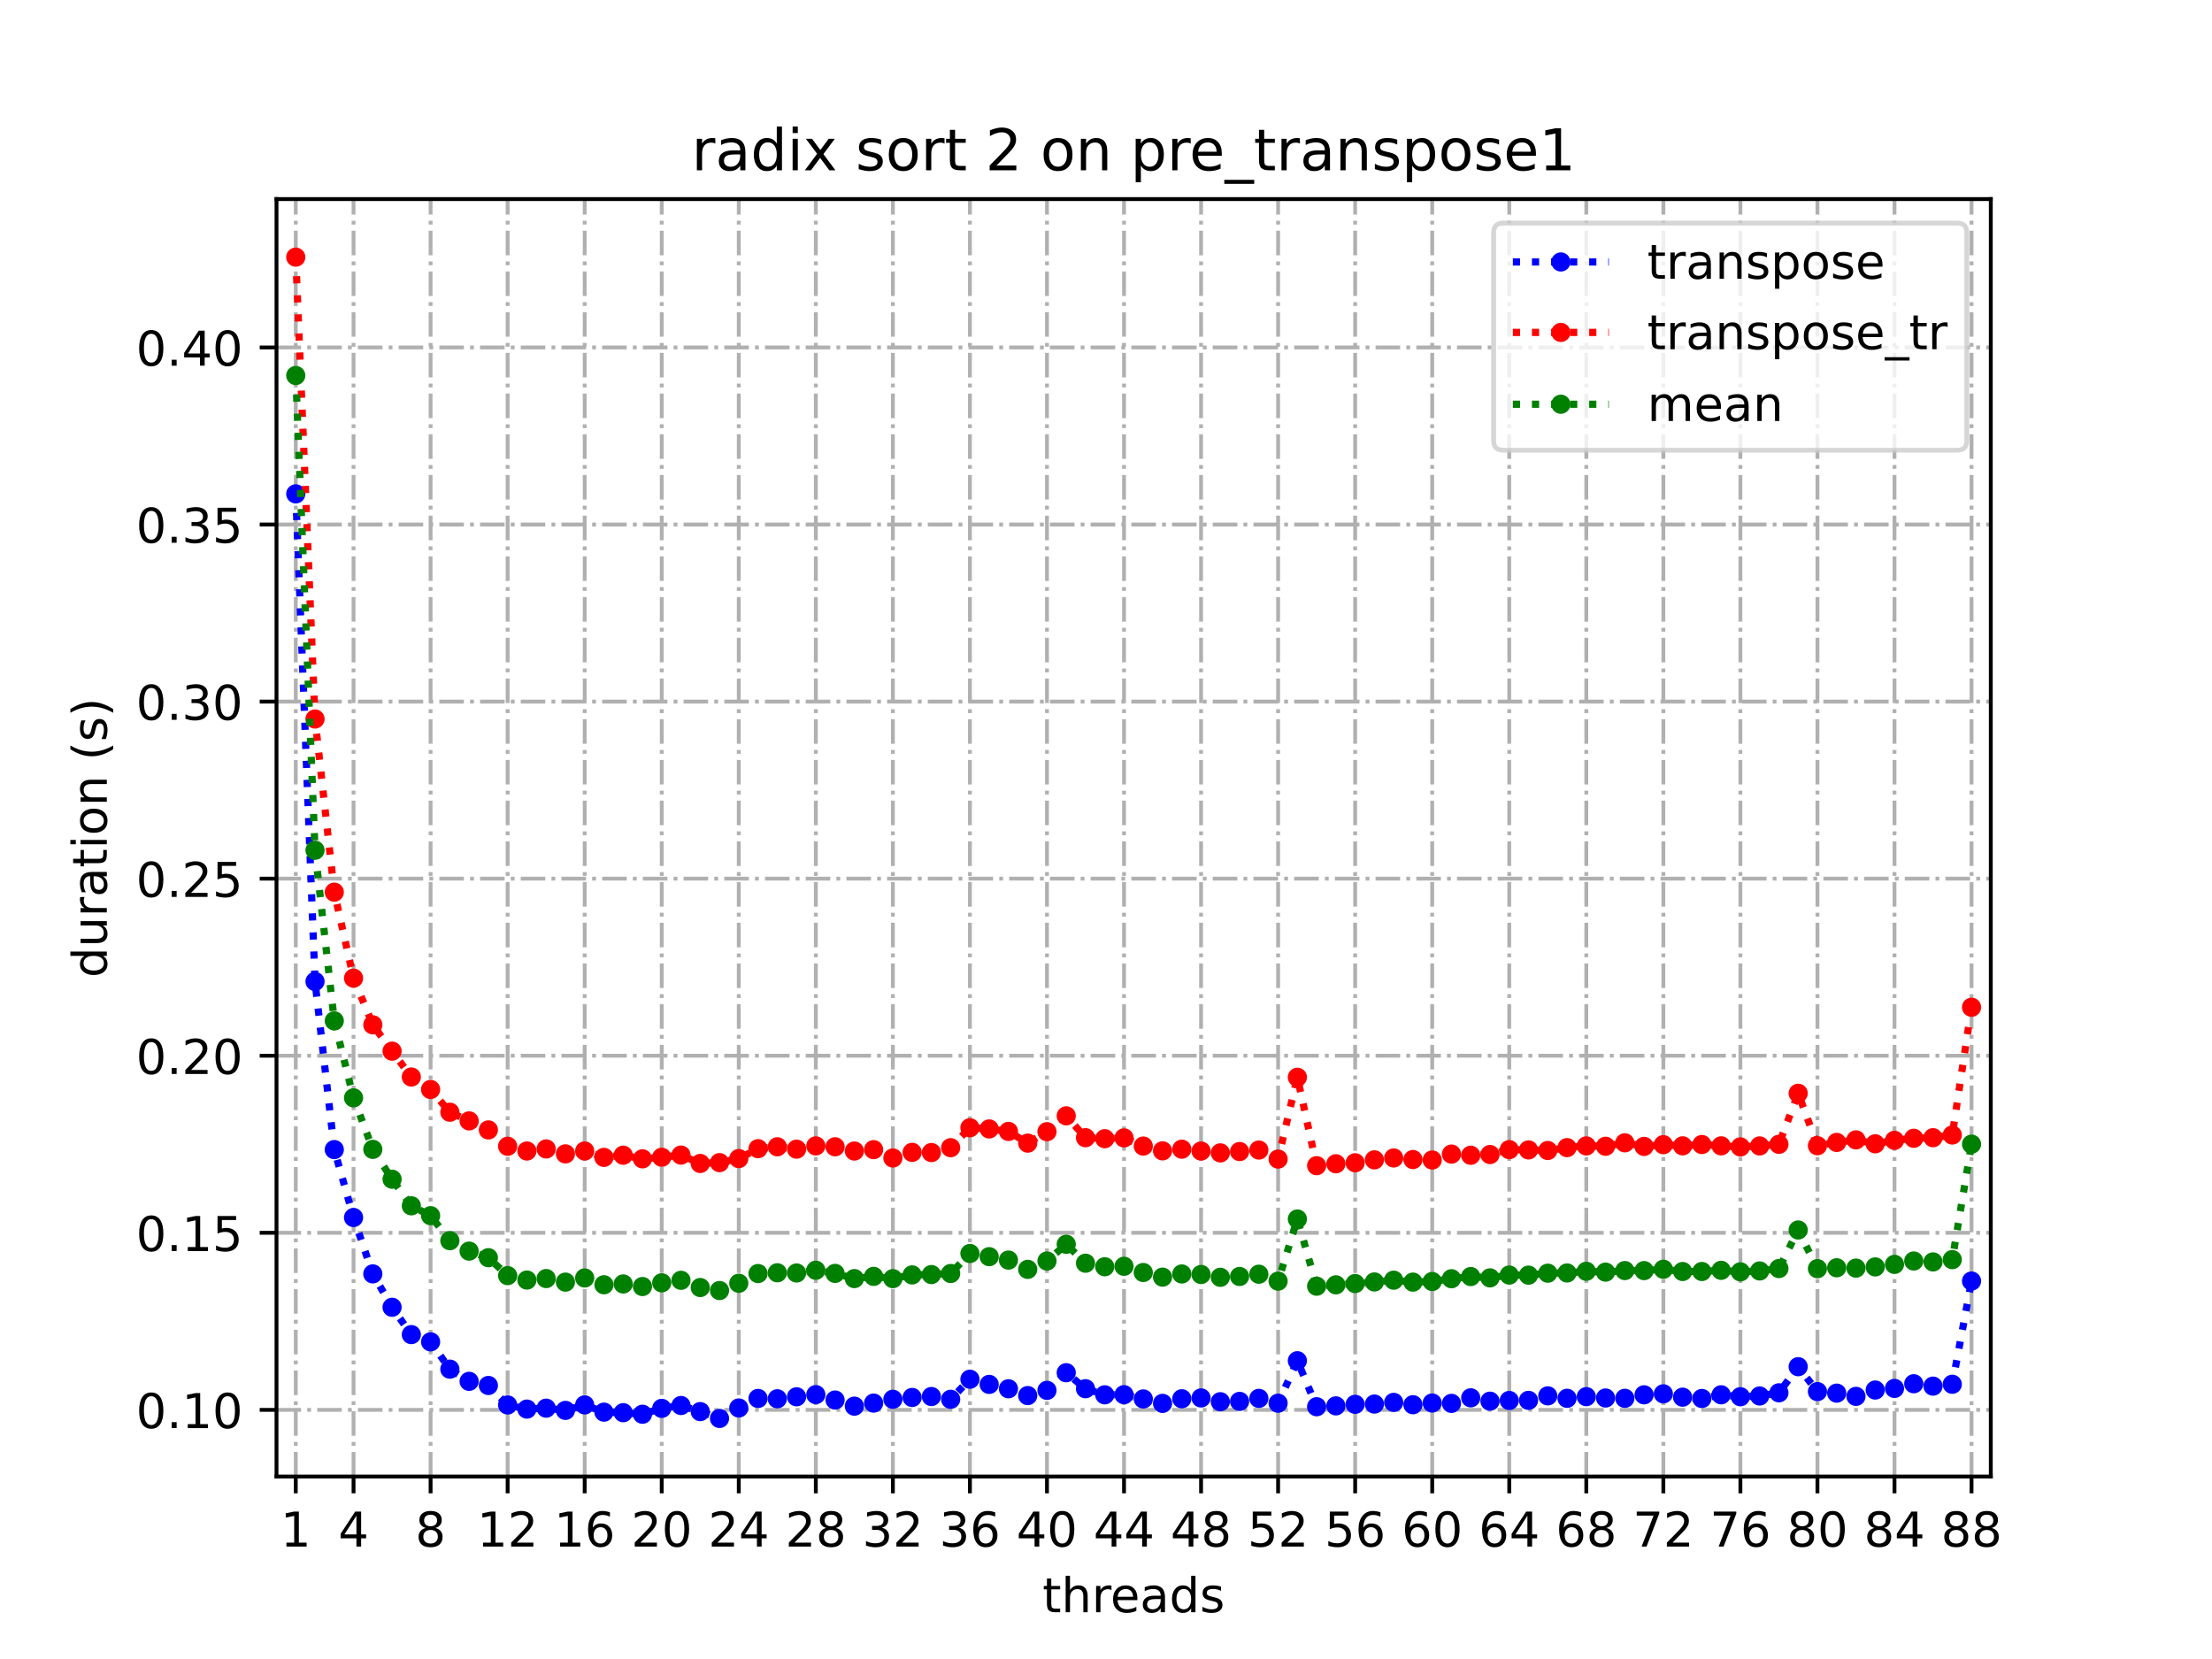 <?xml version="1.0" encoding="utf-8" standalone="no"?>
<!DOCTYPE svg PUBLIC "-//W3C//DTD SVG 1.1//EN"
  "http://www.w3.org/Graphics/SVG/1.1/DTD/svg11.dtd">
<!-- Created with matplotlib (https://matplotlib.org/) -->
<svg height="345.6pt" version="1.1" viewBox="0 0 460.8 345.6" width="460.8pt" xmlns="http://www.w3.org/2000/svg" xmlns:xlink="http://www.w3.org/1999/xlink">
 <defs>
  <style type="text/css">
*{stroke-linecap:butt;stroke-linejoin:round;}
  </style>
 </defs>
 <g id="figure_1">
  <g id="patch_1">
   <path d="M 0 345.6 
L 460.8 345.6 
L 460.8 0 
L 0 0 
z
" style="fill:#ffffff;"/>
  </g>
  <g id="axes_1">
   <g id="patch_2">
    <path d="M 57.6 307.584 
L 414.72 307.584 
L 414.72 41.472 
L 57.6 41.472 
z
" style="fill:#ffffff;"/>
   </g>
   <g id="matplotlib.axis_1">
    <g id="xtick_1">
     <g id="line2d_1">
      <path clip-path="url(#pbcf7aec750)" d="M 61.613 307.584 
L 61.613 41.472 
" style="fill:none;stroke:#b0b0b0;stroke-dasharray:5.12,1.28,0.8,1.28;stroke-dashoffset:0;stroke-width:0.8;"/>
     </g>
     <g id="line2d_2">
      <defs>
       <path d="M 0 0 
L 0 3.5 
" id="m5da3885496" style="stroke:#000000;stroke-width:0.8;"/>
      </defs>
      <g>
       <use style="stroke:#000000;stroke-width:0.8;" x="61.613" xlink:href="#m5da3885496" y="307.584"/>
      </g>
     </g>
     <g id="text_1">
      <!-- 1 -->
      <defs>
       <path d="M 12.406 8.297 
L 28.516 8.297 
L 28.516 63.922 
L 10.984 60.406 
L 10.984 69.391 
L 28.422 72.906 
L 38.281 72.906 
L 38.281 8.297 
L 54.391 8.297 
L 54.391 0 
L 12.406 0 
z
" id="DejaVuSans-49"/>
      </defs>
      <g transform="translate(58.431 322.182)scale(0.1 -0.1)">
       <use xlink:href="#DejaVuSans-49"/>
      </g>
     </g>
    </g>
    <g id="xtick_2">
     <g id="line2d_3">
      <path clip-path="url(#pbcf7aec750)" d="M 73.65 307.584 
L 73.65 41.472 
" style="fill:none;stroke:#b0b0b0;stroke-dasharray:5.12,1.28,0.8,1.28;stroke-dashoffset:0;stroke-width:0.8;"/>
     </g>
     <g id="line2d_4">
      <g>
       <use style="stroke:#000000;stroke-width:0.8;" x="73.65" xlink:href="#m5da3885496" y="307.584"/>
      </g>
     </g>
     <g id="text_2">
      <!-- 4 -->
      <defs>
       <path d="M 37.797 64.312 
L 12.891 25.391 
L 37.797 25.391 
z
M 35.203 72.906 
L 47.609 72.906 
L 47.609 25.391 
L 58.016 25.391 
L 58.016 17.188 
L 47.609 17.188 
L 47.609 0 
L 37.797 0 
L 37.797 17.188 
L 4.891 17.188 
L 4.891 26.703 
z
" id="DejaVuSans-52"/>
      </defs>
      <g transform="translate(70.469 322.182)scale(0.1 -0.1)">
       <use xlink:href="#DejaVuSans-52"/>
      </g>
     </g>
    </g>
    <g id="xtick_3">
     <g id="line2d_5">
      <path clip-path="url(#pbcf7aec750)" d="M 89.701 307.584 
L 89.701 41.472 
" style="fill:none;stroke:#b0b0b0;stroke-dasharray:5.12,1.28,0.8,1.28;stroke-dashoffset:0;stroke-width:0.8;"/>
     </g>
     <g id="line2d_6">
      <g>
       <use style="stroke:#000000;stroke-width:0.8;" x="89.701" xlink:href="#m5da3885496" y="307.584"/>
      </g>
     </g>
     <g id="text_3">
      <!-- 8 -->
      <defs>
       <path d="M 31.781 34.625 
Q 24.75 34.625 20.719 30.859 
Q 16.703 27.094 16.703 20.516 
Q 16.703 13.922 20.719 10.156 
Q 24.75 6.391 31.781 6.391 
Q 38.812 6.391 42.859 10.172 
Q 46.922 13.969 46.922 20.516 
Q 46.922 27.094 42.891 30.859 
Q 38.875 34.625 31.781 34.625 
z
M 21.922 38.812 
Q 15.578 40.375 12.031 44.719 
Q 8.5 49.078 8.5 55.328 
Q 8.5 64.062 14.719 69.141 
Q 20.953 74.219 31.781 74.219 
Q 42.672 74.219 48.875 69.141 
Q 55.078 64.062 55.078 55.328 
Q 55.078 49.078 51.531 44.719 
Q 48 40.375 41.703 38.812 
Q 48.828 37.156 52.797 32.312 
Q 56.781 27.484 56.781 20.516 
Q 56.781 9.906 50.312 4.234 
Q 43.844 -1.422 31.781 -1.422 
Q 19.734 -1.422 13.25 4.234 
Q 6.781 9.906 6.781 20.516 
Q 6.781 27.484 10.781 32.312 
Q 14.797 37.156 21.922 38.812 
z
M 18.312 54.391 
Q 18.312 48.734 21.844 45.562 
Q 25.391 42.391 31.781 42.391 
Q 38.141 42.391 41.719 45.562 
Q 45.312 48.734 45.312 54.391 
Q 45.312 60.062 41.719 63.234 
Q 38.141 66.406 31.781 66.406 
Q 25.391 66.406 21.844 63.234 
Q 18.312 60.062 18.312 54.391 
z
" id="DejaVuSans-56"/>
      </defs>
      <g transform="translate(86.519 322.182)scale(0.1 -0.1)">
       <use xlink:href="#DejaVuSans-56"/>
      </g>
     </g>
    </g>
    <g id="xtick_4">
     <g id="line2d_7">
      <path clip-path="url(#pbcf7aec750)" d="M 105.751 307.584 
L 105.751 41.472 
" style="fill:none;stroke:#b0b0b0;stroke-dasharray:5.12,1.28,0.8,1.28;stroke-dashoffset:0;stroke-width:0.8;"/>
     </g>
     <g id="line2d_8">
      <g>
       <use style="stroke:#000000;stroke-width:0.8;" x="105.751" xlink:href="#m5da3885496" y="307.584"/>
      </g>
     </g>
     <g id="text_4">
      <!-- 12 -->
      <defs>
       <path d="M 19.188 8.297 
L 53.609 8.297 
L 53.609 0 
L 7.328 0 
L 7.328 8.297 
Q 12.938 14.109 22.625 23.891 
Q 32.328 33.688 34.812 36.531 
Q 39.547 41.844 41.422 45.531 
Q 43.312 49.219 43.312 52.781 
Q 43.312 58.594 39.234 62.25 
Q 35.156 65.922 28.609 65.922 
Q 23.969 65.922 18.812 64.312 
Q 13.672 62.703 7.812 59.422 
L 7.812 69.391 
Q 13.766 71.781 18.938 73 
Q 24.125 74.219 28.422 74.219 
Q 39.75 74.219 46.484 68.547 
Q 53.219 62.891 53.219 53.422 
Q 53.219 48.922 51.531 44.891 
Q 49.859 40.875 45.406 35.406 
Q 44.188 33.984 37.641 27.219 
Q 31.109 20.453 19.188 8.297 
z
" id="DejaVuSans-50"/>
      </defs>
      <g transform="translate(99.389 322.182)scale(0.1 -0.1)">
       <use xlink:href="#DejaVuSans-49"/>
       <use x="63.623" xlink:href="#DejaVuSans-50"/>
      </g>
     </g>
    </g>
    <g id="xtick_5">
     <g id="line2d_9">
      <path clip-path="url(#pbcf7aec750)" d="M 121.801 307.584 
L 121.801 41.472 
" style="fill:none;stroke:#b0b0b0;stroke-dasharray:5.12,1.28,0.8,1.28;stroke-dashoffset:0;stroke-width:0.8;"/>
     </g>
     <g id="line2d_10">
      <g>
       <use style="stroke:#000000;stroke-width:0.8;" x="121.801" xlink:href="#m5da3885496" y="307.584"/>
      </g>
     </g>
     <g id="text_5">
      <!-- 16 -->
      <defs>
       <path d="M 33.016 40.375 
Q 26.375 40.375 22.484 35.828 
Q 18.609 31.297 18.609 23.391 
Q 18.609 15.531 22.484 10.953 
Q 26.375 6.391 33.016 6.391 
Q 39.656 6.391 43.531 10.953 
Q 47.406 15.531 47.406 23.391 
Q 47.406 31.297 43.531 35.828 
Q 39.656 40.375 33.016 40.375 
z
M 52.594 71.297 
L 52.594 62.312 
Q 48.875 64.062 45.094 64.984 
Q 41.312 65.922 37.594 65.922 
Q 27.828 65.922 22.672 59.328 
Q 17.531 52.734 16.797 39.406 
Q 19.672 43.656 24.016 45.922 
Q 28.375 48.188 33.594 48.188 
Q 44.578 48.188 50.953 41.516 
Q 57.328 34.859 57.328 23.391 
Q 57.328 12.156 50.688 5.359 
Q 44.047 -1.422 33.016 -1.422 
Q 20.359 -1.422 13.672 8.266 
Q 6.984 17.969 6.984 36.375 
Q 6.984 53.656 15.188 63.938 
Q 23.391 74.219 37.203 74.219 
Q 40.922 74.219 44.703 73.484 
Q 48.484 72.75 52.594 71.297 
z
" id="DejaVuSans-54"/>
      </defs>
      <g transform="translate(115.439 322.182)scale(0.1 -0.1)">
       <use xlink:href="#DejaVuSans-49"/>
       <use x="63.623" xlink:href="#DejaVuSans-54"/>
      </g>
     </g>
    </g>
    <g id="xtick_6">
     <g id="line2d_11">
      <path clip-path="url(#pbcf7aec750)" d="M 137.852 307.584 
L 137.852 41.472 
" style="fill:none;stroke:#b0b0b0;stroke-dasharray:5.12,1.28,0.8,1.28;stroke-dashoffset:0;stroke-width:0.8;"/>
     </g>
     <g id="line2d_12">
      <g>
       <use style="stroke:#000000;stroke-width:0.8;" x="137.852" xlink:href="#m5da3885496" y="307.584"/>
      </g>
     </g>
     <g id="text_6">
      <!-- 20 -->
      <defs>
       <path d="M 31.781 66.406 
Q 24.172 66.406 20.328 58.906 
Q 16.5 51.422 16.5 36.375 
Q 16.5 21.391 20.328 13.891 
Q 24.172 6.391 31.781 6.391 
Q 39.453 6.391 43.281 13.891 
Q 47.125 21.391 47.125 36.375 
Q 47.125 51.422 43.281 58.906 
Q 39.453 66.406 31.781 66.406 
z
M 31.781 74.219 
Q 44.047 74.219 50.516 64.516 
Q 56.984 54.828 56.984 36.375 
Q 56.984 17.969 50.516 8.266 
Q 44.047 -1.422 31.781 -1.422 
Q 19.531 -1.422 13.062 8.266 
Q 6.594 17.969 6.594 36.375 
Q 6.594 54.828 13.062 64.516 
Q 19.531 74.219 31.781 74.219 
z
" id="DejaVuSans-48"/>
      </defs>
      <g transform="translate(131.489 322.182)scale(0.1 -0.1)">
       <use xlink:href="#DejaVuSans-50"/>
       <use x="63.623" xlink:href="#DejaVuSans-48"/>
      </g>
     </g>
    </g>
    <g id="xtick_7">
     <g id="line2d_13">
      <path clip-path="url(#pbcf7aec750)" d="M 153.902 307.584 
L 153.902 41.472 
" style="fill:none;stroke:#b0b0b0;stroke-dasharray:5.12,1.28,0.8,1.28;stroke-dashoffset:0;stroke-width:0.8;"/>
     </g>
     <g id="line2d_14">
      <g>
       <use style="stroke:#000000;stroke-width:0.8;" x="153.902" xlink:href="#m5da3885496" y="307.584"/>
      </g>
     </g>
     <g id="text_7">
      <!-- 24 -->
      <g transform="translate(147.54 322.182)scale(0.1 -0.1)">
       <use xlink:href="#DejaVuSans-50"/>
       <use x="63.623" xlink:href="#DejaVuSans-52"/>
      </g>
     </g>
    </g>
    <g id="xtick_8">
     <g id="line2d_15">
      <path clip-path="url(#pbcf7aec750)" d="M 169.952 307.584 
L 169.952 41.472 
" style="fill:none;stroke:#b0b0b0;stroke-dasharray:5.12,1.28,0.8,1.28;stroke-dashoffset:0;stroke-width:0.8;"/>
     </g>
     <g id="line2d_16">
      <g>
       <use style="stroke:#000000;stroke-width:0.8;" x="169.952" xlink:href="#m5da3885496" y="307.584"/>
      </g>
     </g>
     <g id="text_8">
      <!-- 28 -->
      <g transform="translate(163.59 322.182)scale(0.1 -0.1)">
       <use xlink:href="#DejaVuSans-50"/>
       <use x="63.623" xlink:href="#DejaVuSans-56"/>
      </g>
     </g>
    </g>
    <g id="xtick_9">
     <g id="line2d_17">
      <path clip-path="url(#pbcf7aec750)" d="M 186.003 307.584 
L 186.003 41.472 
" style="fill:none;stroke:#b0b0b0;stroke-dasharray:5.12,1.28,0.8,1.28;stroke-dashoffset:0;stroke-width:0.8;"/>
     </g>
     <g id="line2d_18">
      <g>
       <use style="stroke:#000000;stroke-width:0.8;" x="186.003" xlink:href="#m5da3885496" y="307.584"/>
      </g>
     </g>
     <g id="text_9">
      <!-- 32 -->
      <defs>
       <path d="M 40.578 39.312 
Q 47.656 37.797 51.625 33 
Q 55.609 28.219 55.609 21.188 
Q 55.609 10.406 48.188 4.484 
Q 40.766 -1.422 27.094 -1.422 
Q 22.516 -1.422 17.656 -0.516 
Q 12.797 0.391 7.625 2.203 
L 7.625 11.719 
Q 11.719 9.328 16.594 8.109 
Q 21.484 6.891 26.812 6.891 
Q 36.078 6.891 40.938 10.547 
Q 45.797 14.203 45.797 21.188 
Q 45.797 27.641 41.281 31.266 
Q 36.766 34.906 28.719 34.906 
L 20.219 34.906 
L 20.219 43.016 
L 29.109 43.016 
Q 36.375 43.016 40.234 45.922 
Q 44.094 48.828 44.094 54.297 
Q 44.094 59.906 40.109 62.906 
Q 36.141 65.922 28.719 65.922 
Q 24.656 65.922 20.016 65.031 
Q 15.375 64.156 9.812 62.312 
L 9.812 71.094 
Q 15.438 72.656 20.344 73.438 
Q 25.25 74.219 29.594 74.219 
Q 40.828 74.219 47.359 69.109 
Q 53.906 64.016 53.906 55.328 
Q 53.906 49.266 50.438 45.094 
Q 46.969 40.922 40.578 39.312 
z
" id="DejaVuSans-51"/>
      </defs>
      <g transform="translate(179.64 322.182)scale(0.1 -0.1)">
       <use xlink:href="#DejaVuSans-51"/>
       <use x="63.623" xlink:href="#DejaVuSans-50"/>
      </g>
     </g>
    </g>
    <g id="xtick_10">
     <g id="line2d_19">
      <path clip-path="url(#pbcf7aec750)" d="M 202.053 307.584 
L 202.053 41.472 
" style="fill:none;stroke:#b0b0b0;stroke-dasharray:5.12,1.28,0.8,1.28;stroke-dashoffset:0;stroke-width:0.8;"/>
     </g>
     <g id="line2d_20">
      <g>
       <use style="stroke:#000000;stroke-width:0.8;" x="202.053" xlink:href="#m5da3885496" y="307.584"/>
      </g>
     </g>
     <g id="text_10">
      <!-- 36 -->
      <g transform="translate(195.691 322.182)scale(0.1 -0.1)">
       <use xlink:href="#DejaVuSans-51"/>
       <use x="63.623" xlink:href="#DejaVuSans-54"/>
      </g>
     </g>
    </g>
    <g id="xtick_11">
     <g id="line2d_21">
      <path clip-path="url(#pbcf7aec750)" d="M 218.103 307.584 
L 218.103 41.472 
" style="fill:none;stroke:#b0b0b0;stroke-dasharray:5.12,1.28,0.8,1.28;stroke-dashoffset:0;stroke-width:0.8;"/>
     </g>
     <g id="line2d_22">
      <g>
       <use style="stroke:#000000;stroke-width:0.8;" x="218.103" xlink:href="#m5da3885496" y="307.584"/>
      </g>
     </g>
     <g id="text_11">
      <!-- 40 -->
      <g transform="translate(211.741 322.182)scale(0.1 -0.1)">
       <use xlink:href="#DejaVuSans-52"/>
       <use x="63.623" xlink:href="#DejaVuSans-48"/>
      </g>
     </g>
    </g>
    <g id="xtick_12">
     <g id="line2d_23">
      <path clip-path="url(#pbcf7aec750)" d="M 234.154 307.584 
L 234.154 41.472 
" style="fill:none;stroke:#b0b0b0;stroke-dasharray:5.12,1.28,0.8,1.28;stroke-dashoffset:0;stroke-width:0.8;"/>
     </g>
     <g id="line2d_24">
      <g>
       <use style="stroke:#000000;stroke-width:0.8;" x="234.154" xlink:href="#m5da3885496" y="307.584"/>
      </g>
     </g>
     <g id="text_12">
      <!-- 44 -->
      <g transform="translate(227.791 322.182)scale(0.1 -0.1)">
       <use xlink:href="#DejaVuSans-52"/>
       <use x="63.623" xlink:href="#DejaVuSans-52"/>
      </g>
     </g>
    </g>
    <g id="xtick_13">
     <g id="line2d_25">
      <path clip-path="url(#pbcf7aec750)" d="M 250.204 307.584 
L 250.204 41.472 
" style="fill:none;stroke:#b0b0b0;stroke-dasharray:5.12,1.28,0.8,1.28;stroke-dashoffset:0;stroke-width:0.8;"/>
     </g>
     <g id="line2d_26">
      <g>
       <use style="stroke:#000000;stroke-width:0.8;" x="250.204" xlink:href="#m5da3885496" y="307.584"/>
      </g>
     </g>
     <g id="text_13">
      <!-- 48 -->
      <g transform="translate(243.842 322.182)scale(0.1 -0.1)">
       <use xlink:href="#DejaVuSans-52"/>
       <use x="63.623" xlink:href="#DejaVuSans-56"/>
      </g>
     </g>
    </g>
    <g id="xtick_14">
     <g id="line2d_27">
      <path clip-path="url(#pbcf7aec750)" d="M 266.254 307.584 
L 266.254 41.472 
" style="fill:none;stroke:#b0b0b0;stroke-dasharray:5.12,1.28,0.8,1.28;stroke-dashoffset:0;stroke-width:0.8;"/>
     </g>
     <g id="line2d_28">
      <g>
       <use style="stroke:#000000;stroke-width:0.8;" x="266.254" xlink:href="#m5da3885496" y="307.584"/>
      </g>
     </g>
     <g id="text_14">
      <!-- 52 -->
      <defs>
       <path d="M 10.797 72.906 
L 49.516 72.906 
L 49.516 64.594 
L 19.828 64.594 
L 19.828 46.734 
Q 21.969 47.469 24.109 47.828 
Q 26.266 48.188 28.422 48.188 
Q 40.625 48.188 47.75 41.5 
Q 54.891 34.812 54.891 23.391 
Q 54.891 11.625 47.562 5.094 
Q 40.234 -1.422 26.906 -1.422 
Q 22.312 -1.422 17.547 -0.641 
Q 12.797 0.141 7.719 1.703 
L 7.719 11.625 
Q 12.109 9.234 16.797 8.062 
Q 21.484 6.891 26.703 6.891 
Q 35.156 6.891 40.078 11.328 
Q 45.016 15.766 45.016 23.391 
Q 45.016 31 40.078 35.438 
Q 35.156 39.891 26.703 39.891 
Q 22.75 39.891 18.812 39.016 
Q 14.891 38.141 10.797 36.281 
z
" id="DejaVuSans-53"/>
      </defs>
      <g transform="translate(259.892 322.182)scale(0.1 -0.1)">
       <use xlink:href="#DejaVuSans-53"/>
       <use x="63.623" xlink:href="#DejaVuSans-50"/>
      </g>
     </g>
    </g>
    <g id="xtick_15">
     <g id="line2d_29">
      <path clip-path="url(#pbcf7aec750)" d="M 282.305 307.584 
L 282.305 41.472 
" style="fill:none;stroke:#b0b0b0;stroke-dasharray:5.12,1.28,0.8,1.28;stroke-dashoffset:0;stroke-width:0.8;"/>
     </g>
     <g id="line2d_30">
      <g>
       <use style="stroke:#000000;stroke-width:0.8;" x="282.305" xlink:href="#m5da3885496" y="307.584"/>
      </g>
     </g>
     <g id="text_15">
      <!-- 56 -->
      <g transform="translate(275.942 322.182)scale(0.1 -0.1)">
       <use xlink:href="#DejaVuSans-53"/>
       <use x="63.623" xlink:href="#DejaVuSans-54"/>
      </g>
     </g>
    </g>
    <g id="xtick_16">
     <g id="line2d_31">
      <path clip-path="url(#pbcf7aec750)" d="M 298.355 307.584 
L 298.355 41.472 
" style="fill:none;stroke:#b0b0b0;stroke-dasharray:5.12,1.28,0.8,1.28;stroke-dashoffset:0;stroke-width:0.8;"/>
     </g>
     <g id="line2d_32">
      <g>
       <use style="stroke:#000000;stroke-width:0.8;" x="298.355" xlink:href="#m5da3885496" y="307.584"/>
      </g>
     </g>
     <g id="text_16">
      <!-- 60 -->
      <g transform="translate(291.993 322.182)scale(0.1 -0.1)">
       <use xlink:href="#DejaVuSans-54"/>
       <use x="63.623" xlink:href="#DejaVuSans-48"/>
      </g>
     </g>
    </g>
    <g id="xtick_17">
     <g id="line2d_33">
      <path clip-path="url(#pbcf7aec750)" d="M 314.405 307.584 
L 314.405 41.472 
" style="fill:none;stroke:#b0b0b0;stroke-dasharray:5.12,1.28,0.8,1.28;stroke-dashoffset:0;stroke-width:0.8;"/>
     </g>
     <g id="line2d_34">
      <g>
       <use style="stroke:#000000;stroke-width:0.8;" x="314.405" xlink:href="#m5da3885496" y="307.584"/>
      </g>
     </g>
     <g id="text_17">
      <!-- 64 -->
      <g transform="translate(308.043 322.182)scale(0.1 -0.1)">
       <use xlink:href="#DejaVuSans-54"/>
       <use x="63.623" xlink:href="#DejaVuSans-52"/>
      </g>
     </g>
    </g>
    <g id="xtick_18">
     <g id="line2d_35">
      <path clip-path="url(#pbcf7aec750)" d="M 330.456 307.584 
L 330.456 41.472 
" style="fill:none;stroke:#b0b0b0;stroke-dasharray:5.12,1.28,0.8,1.28;stroke-dashoffset:0;stroke-width:0.8;"/>
     </g>
     <g id="line2d_36">
      <g>
       <use style="stroke:#000000;stroke-width:0.8;" x="330.456" xlink:href="#m5da3885496" y="307.584"/>
      </g>
     </g>
     <g id="text_18">
      <!-- 68 -->
      <g transform="translate(324.093 322.182)scale(0.1 -0.1)">
       <use xlink:href="#DejaVuSans-54"/>
       <use x="63.623" xlink:href="#DejaVuSans-56"/>
      </g>
     </g>
    </g>
    <g id="xtick_19">
     <g id="line2d_37">
      <path clip-path="url(#pbcf7aec750)" d="M 346.506 307.584 
L 346.506 41.472 
" style="fill:none;stroke:#b0b0b0;stroke-dasharray:5.12,1.28,0.8,1.28;stroke-dashoffset:0;stroke-width:0.8;"/>
     </g>
     <g id="line2d_38">
      <g>
       <use style="stroke:#000000;stroke-width:0.8;" x="346.506" xlink:href="#m5da3885496" y="307.584"/>
      </g>
     </g>
     <g id="text_19">
      <!-- 72 -->
      <defs>
       <path d="M 8.203 72.906 
L 55.078 72.906 
L 55.078 68.703 
L 28.609 0 
L 18.312 0 
L 43.219 64.594 
L 8.203 64.594 
z
" id="DejaVuSans-55"/>
      </defs>
      <g transform="translate(340.144 322.182)scale(0.1 -0.1)">
       <use xlink:href="#DejaVuSans-55"/>
       <use x="63.623" xlink:href="#DejaVuSans-50"/>
      </g>
     </g>
    </g>
    <g id="xtick_20">
     <g id="line2d_39">
      <path clip-path="url(#pbcf7aec750)" d="M 362.556 307.584 
L 362.556 41.472 
" style="fill:none;stroke:#b0b0b0;stroke-dasharray:5.12,1.28,0.8,1.28;stroke-dashoffset:0;stroke-width:0.8;"/>
     </g>
     <g id="line2d_40">
      <g>
       <use style="stroke:#000000;stroke-width:0.8;" x="362.556" xlink:href="#m5da3885496" y="307.584"/>
      </g>
     </g>
     <g id="text_20">
      <!-- 76 -->
      <g transform="translate(356.194 322.182)scale(0.1 -0.1)">
       <use xlink:href="#DejaVuSans-55"/>
       <use x="63.623" xlink:href="#DejaVuSans-54"/>
      </g>
     </g>
    </g>
    <g id="xtick_21">
     <g id="line2d_41">
      <path clip-path="url(#pbcf7aec750)" d="M 378.607 307.584 
L 378.607 41.472 
" style="fill:none;stroke:#b0b0b0;stroke-dasharray:5.12,1.28,0.8,1.28;stroke-dashoffset:0;stroke-width:0.8;"/>
     </g>
     <g id="line2d_42">
      <g>
       <use style="stroke:#000000;stroke-width:0.8;" x="378.607" xlink:href="#m5da3885496" y="307.584"/>
      </g>
     </g>
     <g id="text_21">
      <!-- 80 -->
      <g transform="translate(372.244 322.182)scale(0.1 -0.1)">
       <use xlink:href="#DejaVuSans-56"/>
       <use x="63.623" xlink:href="#DejaVuSans-48"/>
      </g>
     </g>
    </g>
    <g id="xtick_22">
     <g id="line2d_43">
      <path clip-path="url(#pbcf7aec750)" d="M 394.657 307.584 
L 394.657 41.472 
" style="fill:none;stroke:#b0b0b0;stroke-dasharray:5.12,1.28,0.8,1.28;stroke-dashoffset:0;stroke-width:0.8;"/>
     </g>
     <g id="line2d_44">
      <g>
       <use style="stroke:#000000;stroke-width:0.8;" x="394.657" xlink:href="#m5da3885496" y="307.584"/>
      </g>
     </g>
     <g id="text_22">
      <!-- 84 -->
      <g transform="translate(388.295 322.182)scale(0.1 -0.1)">
       <use xlink:href="#DejaVuSans-56"/>
       <use x="63.623" xlink:href="#DejaVuSans-52"/>
      </g>
     </g>
    </g>
    <g id="xtick_23">
     <g id="line2d_45">
      <path clip-path="url(#pbcf7aec750)" d="M 410.707 307.584 
L 410.707 41.472 
" style="fill:none;stroke:#b0b0b0;stroke-dasharray:5.12,1.28,0.8,1.28;stroke-dashoffset:0;stroke-width:0.8;"/>
     </g>
     <g id="line2d_46">
      <g>
       <use style="stroke:#000000;stroke-width:0.8;" x="410.707" xlink:href="#m5da3885496" y="307.584"/>
      </g>
     </g>
     <g id="text_23">
      <!-- 88 -->
      <g transform="translate(404.345 322.182)scale(0.1 -0.1)">
       <use xlink:href="#DejaVuSans-56"/>
       <use x="63.623" xlink:href="#DejaVuSans-56"/>
      </g>
     </g>
    </g>
    <g id="text_24">
     <!-- threads -->
     <defs>
      <path d="M 18.312 70.219 
L 18.312 54.688 
L 36.812 54.688 
L 36.812 47.703 
L 18.312 47.703 
L 18.312 18.016 
Q 18.312 11.328 20.141 9.422 
Q 21.969 7.516 27.594 7.516 
L 36.812 7.516 
L 36.812 0 
L 27.594 0 
Q 17.188 0 13.234 3.875 
Q 9.281 7.766 9.281 18.016 
L 9.281 47.703 
L 2.688 47.703 
L 2.688 54.688 
L 9.281 54.688 
L 9.281 70.219 
z
" id="DejaVuSans-116"/>
      <path d="M 54.891 33.016 
L 54.891 0 
L 45.906 0 
L 45.906 32.719 
Q 45.906 40.484 42.875 44.328 
Q 39.844 48.188 33.797 48.188 
Q 26.516 48.188 22.312 43.547 
Q 18.109 38.922 18.109 30.906 
L 18.109 0 
L 9.078 0 
L 9.078 75.984 
L 18.109 75.984 
L 18.109 46.188 
Q 21.344 51.125 25.703 53.562 
Q 30.078 56 35.797 56 
Q 45.219 56 50.047 50.172 
Q 54.891 44.344 54.891 33.016 
z
" id="DejaVuSans-104"/>
      <path d="M 41.109 46.297 
Q 39.594 47.172 37.812 47.578 
Q 36.031 48 33.891 48 
Q 26.266 48 22.188 43.047 
Q 18.109 38.094 18.109 28.812 
L 18.109 0 
L 9.078 0 
L 9.078 54.688 
L 18.109 54.688 
L 18.109 46.188 
Q 20.953 51.172 25.484 53.578 
Q 30.031 56 36.531 56 
Q 37.453 56 38.578 55.875 
Q 39.703 55.766 41.062 55.516 
z
" id="DejaVuSans-114"/>
      <path d="M 56.203 29.594 
L 56.203 25.203 
L 14.891 25.203 
Q 15.484 15.922 20.484 11.062 
Q 25.484 6.203 34.422 6.203 
Q 39.594 6.203 44.453 7.469 
Q 49.312 8.734 54.109 11.281 
L 54.109 2.781 
Q 49.266 0.734 44.188 -0.344 
Q 39.109 -1.422 33.891 -1.422 
Q 20.797 -1.422 13.156 6.188 
Q 5.516 13.812 5.516 26.812 
Q 5.516 40.234 12.766 48.109 
Q 20.016 56 32.328 56 
Q 43.359 56 49.781 48.891 
Q 56.203 41.797 56.203 29.594 
z
M 47.219 32.234 
Q 47.125 39.594 43.094 43.984 
Q 39.062 48.391 32.422 48.391 
Q 24.906 48.391 20.391 44.141 
Q 15.875 39.891 15.188 32.172 
z
" id="DejaVuSans-101"/>
      <path d="M 34.281 27.484 
Q 23.391 27.484 19.188 25 
Q 14.984 22.516 14.984 16.5 
Q 14.984 11.719 18.141 8.906 
Q 21.297 6.109 26.703 6.109 
Q 34.188 6.109 38.703 11.406 
Q 43.219 16.703 43.219 25.484 
L 43.219 27.484 
z
M 52.203 31.203 
L 52.203 0 
L 43.219 0 
L 43.219 8.297 
Q 40.141 3.328 35.547 0.953 
Q 30.953 -1.422 24.312 -1.422 
Q 15.922 -1.422 10.953 3.297 
Q 6 8.016 6 15.922 
Q 6 25.141 12.172 29.828 
Q 18.359 34.516 30.609 34.516 
L 43.219 34.516 
L 43.219 35.406 
Q 43.219 41.609 39.141 45 
Q 35.062 48.391 27.688 48.391 
Q 23 48.391 18.547 47.266 
Q 14.109 46.141 10.016 43.891 
L 10.016 52.203 
Q 14.938 54.109 19.578 55.047 
Q 24.219 56 28.609 56 
Q 40.484 56 46.344 49.844 
Q 52.203 43.703 52.203 31.203 
z
" id="DejaVuSans-97"/>
      <path d="M 45.406 46.391 
L 45.406 75.984 
L 54.391 75.984 
L 54.391 0 
L 45.406 0 
L 45.406 8.203 
Q 42.578 3.328 38.25 0.953 
Q 33.938 -1.422 27.875 -1.422 
Q 17.969 -1.422 11.734 6.484 
Q 5.516 14.406 5.516 27.297 
Q 5.516 40.188 11.734 48.094 
Q 17.969 56 27.875 56 
Q 33.938 56 38.25 53.625 
Q 42.578 51.266 45.406 46.391 
z
M 14.797 27.297 
Q 14.797 17.391 18.875 11.75 
Q 22.953 6.109 30.078 6.109 
Q 37.203 6.109 41.297 11.75 
Q 45.406 17.391 45.406 27.297 
Q 45.406 37.203 41.297 42.844 
Q 37.203 48.484 30.078 48.484 
Q 22.953 48.484 18.875 42.844 
Q 14.797 37.203 14.797 27.297 
z
" id="DejaVuSans-100"/>
      <path d="M 44.281 53.078 
L 44.281 44.578 
Q 40.484 46.531 36.375 47.5 
Q 32.281 48.484 27.875 48.484 
Q 21.188 48.484 17.844 46.438 
Q 14.5 44.391 14.5 40.281 
Q 14.5 37.156 16.891 35.375 
Q 19.281 33.594 26.516 31.984 
L 29.594 31.297 
Q 39.156 29.25 43.188 25.516 
Q 47.219 21.781 47.219 15.094 
Q 47.219 7.469 41.188 3.016 
Q 35.156 -1.422 24.609 -1.422 
Q 20.219 -1.422 15.453 -0.562 
Q 10.688 0.297 5.422 2 
L 5.422 11.281 
Q 10.406 8.688 15.234 7.391 
Q 20.062 6.109 24.812 6.109 
Q 31.156 6.109 34.562 8.281 
Q 37.984 10.453 37.984 14.406 
Q 37.984 18.062 35.516 20.016 
Q 33.062 21.969 24.703 23.781 
L 21.578 24.516 
Q 13.234 26.266 9.516 29.906 
Q 5.812 33.547 5.812 39.891 
Q 5.812 47.609 11.281 51.797 
Q 16.75 56 26.812 56 
Q 31.781 56 36.172 55.266 
Q 40.578 54.547 44.281 53.078 
z
" id="DejaVuSans-115"/>
     </defs>
     <g transform="translate(217.169 335.861)scale(0.1 -0.1)">
      <use xlink:href="#DejaVuSans-116"/>
      <use x="39.209" xlink:href="#DejaVuSans-104"/>
      <use x="102.588" xlink:href="#DejaVuSans-114"/>
      <use x="141.451" xlink:href="#DejaVuSans-101"/>
      <use x="202.975" xlink:href="#DejaVuSans-97"/>
      <use x="264.254" xlink:href="#DejaVuSans-100"/>
      <use x="327.73" xlink:href="#DejaVuSans-115"/>
     </g>
    </g>
   </g>
   <g id="matplotlib.axis_2">
    <g id="ytick_1">
     <g id="line2d_47">
      <path clip-path="url(#pbcf7aec750)" d="M 57.6 293.7 
L 414.72 293.7 
" style="fill:none;stroke:#b0b0b0;stroke-dasharray:5.12,1.28,0.8,1.28;stroke-dashoffset:0;stroke-width:0.8;"/>
     </g>
     <g id="line2d_48">
      <defs>
       <path d="M 0 0 
L -3.5 0 
" id="mbddadfee82" style="stroke:#000000;stroke-width:0.8;"/>
      </defs>
      <g>
       <use style="stroke:#000000;stroke-width:0.8;" x="57.6" xlink:href="#mbddadfee82" y="293.7"/>
      </g>
     </g>
     <g id="text_25">
      <!-- 0.10 -->
      <defs>
       <path d="M 10.688 12.406 
L 21 12.406 
L 21 0 
L 10.688 0 
z
" id="DejaVuSans-46"/>
      </defs>
      <g transform="translate(28.334 297.499)scale(0.1 -0.1)">
       <use xlink:href="#DejaVuSans-48"/>
       <use x="63.623" xlink:href="#DejaVuSans-46"/>
       <use x="95.41" xlink:href="#DejaVuSans-49"/>
       <use x="159.033" xlink:href="#DejaVuSans-48"/>
      </g>
     </g>
    </g>
    <g id="ytick_2">
     <g id="line2d_49">
      <path clip-path="url(#pbcf7aec750)" d="M 57.6 256.813 
L 414.72 256.813 
" style="fill:none;stroke:#b0b0b0;stroke-dasharray:5.12,1.28,0.8,1.28;stroke-dashoffset:0;stroke-width:0.8;"/>
     </g>
     <g id="line2d_50">
      <g>
       <use style="stroke:#000000;stroke-width:0.8;" x="57.6" xlink:href="#mbddadfee82" y="256.813"/>
      </g>
     </g>
     <g id="text_26">
      <!-- 0.15 -->
      <g transform="translate(28.334 260.612)scale(0.1 -0.1)">
       <use xlink:href="#DejaVuSans-48"/>
       <use x="63.623" xlink:href="#DejaVuSans-46"/>
       <use x="95.41" xlink:href="#DejaVuSans-49"/>
       <use x="159.033" xlink:href="#DejaVuSans-53"/>
      </g>
     </g>
    </g>
    <g id="ytick_3">
     <g id="line2d_51">
      <path clip-path="url(#pbcf7aec750)" d="M 57.6 219.926 
L 414.72 219.926 
" style="fill:none;stroke:#b0b0b0;stroke-dasharray:5.12,1.28,0.8,1.28;stroke-dashoffset:0;stroke-width:0.8;"/>
     </g>
     <g id="line2d_52">
      <g>
       <use style="stroke:#000000;stroke-width:0.8;" x="57.6" xlink:href="#mbddadfee82" y="219.926"/>
      </g>
     </g>
     <g id="text_27">
      <!-- 0.20 -->
      <g transform="translate(28.334 223.726)scale(0.1 -0.1)">
       <use xlink:href="#DejaVuSans-48"/>
       <use x="63.623" xlink:href="#DejaVuSans-46"/>
       <use x="95.41" xlink:href="#DejaVuSans-50"/>
       <use x="159.033" xlink:href="#DejaVuSans-48"/>
      </g>
     </g>
    </g>
    <g id="ytick_4">
     <g id="line2d_53">
      <path clip-path="url(#pbcf7aec750)" d="M 57.6 183.04 
L 414.72 183.04 
" style="fill:none;stroke:#b0b0b0;stroke-dasharray:5.12,1.28,0.8,1.28;stroke-dashoffset:0;stroke-width:0.8;"/>
     </g>
     <g id="line2d_54">
      <g>
       <use style="stroke:#000000;stroke-width:0.8;" x="57.6" xlink:href="#mbddadfee82" y="183.04"/>
      </g>
     </g>
     <g id="text_28">
      <!-- 0.25 -->
      <g transform="translate(28.334 186.839)scale(0.1 -0.1)">
       <use xlink:href="#DejaVuSans-48"/>
       <use x="63.623" xlink:href="#DejaVuSans-46"/>
       <use x="95.41" xlink:href="#DejaVuSans-50"/>
       <use x="159.033" xlink:href="#DejaVuSans-53"/>
      </g>
     </g>
    </g>
    <g id="ytick_5">
     <g id="line2d_55">
      <path clip-path="url(#pbcf7aec750)" d="M 57.6 146.153 
L 414.72 146.153 
" style="fill:none;stroke:#b0b0b0;stroke-dasharray:5.12,1.28,0.8,1.28;stroke-dashoffset:0;stroke-width:0.8;"/>
     </g>
     <g id="line2d_56">
      <g>
       <use style="stroke:#000000;stroke-width:0.8;" x="57.6" xlink:href="#mbddadfee82" y="146.153"/>
      </g>
     </g>
     <g id="text_29">
      <!-- 0.30 -->
      <g transform="translate(28.334 149.952)scale(0.1 -0.1)">
       <use xlink:href="#DejaVuSans-48"/>
       <use x="63.623" xlink:href="#DejaVuSans-46"/>
       <use x="95.41" xlink:href="#DejaVuSans-51"/>
       <use x="159.033" xlink:href="#DejaVuSans-48"/>
      </g>
     </g>
    </g>
    <g id="ytick_6">
     <g id="line2d_57">
      <path clip-path="url(#pbcf7aec750)" d="M 57.6 109.266 
L 414.72 109.266 
" style="fill:none;stroke:#b0b0b0;stroke-dasharray:5.12,1.28,0.8,1.28;stroke-dashoffset:0;stroke-width:0.8;"/>
     </g>
     <g id="line2d_58">
      <g>
       <use style="stroke:#000000;stroke-width:0.8;" x="57.6" xlink:href="#mbddadfee82" y="109.266"/>
      </g>
     </g>
     <g id="text_30">
      <!-- 0.35 -->
      <g transform="translate(28.334 113.065)scale(0.1 -0.1)">
       <use xlink:href="#DejaVuSans-48"/>
       <use x="63.623" xlink:href="#DejaVuSans-46"/>
       <use x="95.41" xlink:href="#DejaVuSans-51"/>
       <use x="159.033" xlink:href="#DejaVuSans-53"/>
      </g>
     </g>
    </g>
    <g id="ytick_7">
     <g id="line2d_59">
      <path clip-path="url(#pbcf7aec750)" d="M 57.6 72.379 
L 414.72 72.379 
" style="fill:none;stroke:#b0b0b0;stroke-dasharray:5.12,1.28,0.8,1.28;stroke-dashoffset:0;stroke-width:0.8;"/>
     </g>
     <g id="line2d_60">
      <g>
       <use style="stroke:#000000;stroke-width:0.8;" x="57.6" xlink:href="#mbddadfee82" y="72.379"/>
      </g>
     </g>
     <g id="text_31">
      <!-- 0.40 -->
      <g transform="translate(28.334 76.179)scale(0.1 -0.1)">
       <use xlink:href="#DejaVuSans-48"/>
       <use x="63.623" xlink:href="#DejaVuSans-46"/>
       <use x="95.41" xlink:href="#DejaVuSans-52"/>
       <use x="159.033" xlink:href="#DejaVuSans-48"/>
      </g>
     </g>
    </g>
    <g id="text_32">
     <!-- duration (s) -->
     <defs>
      <path d="M 8.5 21.578 
L 8.5 54.688 
L 17.484 54.688 
L 17.484 21.922 
Q 17.484 14.156 20.5 10.266 
Q 23.531 6.391 29.594 6.391 
Q 36.859 6.391 41.078 11.031 
Q 45.312 15.672 45.312 23.688 
L 45.312 54.688 
L 54.297 54.688 
L 54.297 0 
L 45.312 0 
L 45.312 8.406 
Q 42.047 3.422 37.719 1 
Q 33.406 -1.422 27.688 -1.422 
Q 18.266 -1.422 13.375 4.438 
Q 8.5 10.297 8.5 21.578 
z
M 31.109 56 
z
" id="DejaVuSans-117"/>
      <path d="M 9.422 54.688 
L 18.406 54.688 
L 18.406 0 
L 9.422 0 
z
M 9.422 75.984 
L 18.406 75.984 
L 18.406 64.594 
L 9.422 64.594 
z
" id="DejaVuSans-105"/>
      <path d="M 30.609 48.391 
Q 23.391 48.391 19.188 42.75 
Q 14.984 37.109 14.984 27.297 
Q 14.984 17.484 19.156 11.844 
Q 23.344 6.203 30.609 6.203 
Q 37.797 6.203 41.984 11.859 
Q 46.188 17.531 46.188 27.297 
Q 46.188 37.016 41.984 42.703 
Q 37.797 48.391 30.609 48.391 
z
M 30.609 56 
Q 42.328 56 49.016 48.375 
Q 55.719 40.766 55.719 27.297 
Q 55.719 13.875 49.016 6.219 
Q 42.328 -1.422 30.609 -1.422 
Q 18.844 -1.422 12.172 6.219 
Q 5.516 13.875 5.516 27.297 
Q 5.516 40.766 12.172 48.375 
Q 18.844 56 30.609 56 
z
" id="DejaVuSans-111"/>
      <path d="M 54.891 33.016 
L 54.891 0 
L 45.906 0 
L 45.906 32.719 
Q 45.906 40.484 42.875 44.328 
Q 39.844 48.188 33.797 48.188 
Q 26.516 48.188 22.312 43.547 
Q 18.109 38.922 18.109 30.906 
L 18.109 0 
L 9.078 0 
L 9.078 54.688 
L 18.109 54.688 
L 18.109 46.188 
Q 21.344 51.125 25.703 53.562 
Q 30.078 56 35.797 56 
Q 45.219 56 50.047 50.172 
Q 54.891 44.344 54.891 33.016 
z
" id="DejaVuSans-110"/>
      <path id="DejaVuSans-32"/>
      <path d="M 31 75.875 
Q 24.469 64.656 21.281 53.656 
Q 18.109 42.672 18.109 31.391 
Q 18.109 20.125 21.312 9.062 
Q 24.516 -2 31 -13.188 
L 23.188 -13.188 
Q 15.875 -1.703 12.234 9.375 
Q 8.594 20.453 8.594 31.391 
Q 8.594 42.281 12.203 53.312 
Q 15.828 64.359 23.188 75.875 
z
" id="DejaVuSans-40"/>
      <path d="M 8.016 75.875 
L 15.828 75.875 
Q 23.141 64.359 26.781 53.312 
Q 30.422 42.281 30.422 31.391 
Q 30.422 20.453 26.781 9.375 
Q 23.141 -1.703 15.828 -13.188 
L 8.016 -13.188 
Q 14.5 -2 17.703 9.062 
Q 20.906 20.125 20.906 31.391 
Q 20.906 42.672 17.703 53.656 
Q 14.5 64.656 8.016 75.875 
z
" id="DejaVuSans-41"/>
     </defs>
     <g transform="translate(22.255 203.663)rotate(-90)scale(0.1 -0.1)">
      <use xlink:href="#DejaVuSans-100"/>
      <use x="63.477" xlink:href="#DejaVuSans-117"/>
      <use x="126.855" xlink:href="#DejaVuSans-114"/>
      <use x="167.969" xlink:href="#DejaVuSans-97"/>
      <use x="229.248" xlink:href="#DejaVuSans-116"/>
      <use x="268.457" xlink:href="#DejaVuSans-105"/>
      <use x="296.24" xlink:href="#DejaVuSans-111"/>
      <use x="357.422" xlink:href="#DejaVuSans-110"/>
      <use x="420.801" xlink:href="#DejaVuSans-32"/>
      <use x="452.588" xlink:href="#DejaVuSans-40"/>
      <use x="491.602" xlink:href="#DejaVuSans-115"/>
      <use x="543.701" xlink:href="#DejaVuSans-41"/>
     </g>
    </g>
   </g>
   <g id="line2d_61">
    <path clip-path="url(#pbcf7aec750)" d="M 61.613 102.881 
L 65.625 204.457 
L 69.638 239.479 
L 73.65 253.631 
L 77.663 265.374 
L 81.676 272.327 
L 85.688 278.023 
L 89.701 279.533 
L 93.713 285.22 
L 97.726 287.758 
L 101.738 288.622 
L 105.751 292.679 
L 109.764 293.541 
L 113.776 293.349 
L 117.789 293.811 
L 121.801 292.67 
L 125.814 294.175 
L 129.827 294.289 
L 133.839 294.611 
L 137.852 293.39 
L 141.864 292.793 
L 145.877 294.062 
L 149.889 295.488 
L 153.902 293.308 
L 157.915 291.32 
L 161.927 291.39 
L 165.94 290.978 
L 169.952 290.525 
L 173.965 291.651 
L 177.978 292.928 
L 181.99 292.29 
L 186.003 291.496 
L 190.015 291.117 
L 194.028 290.923 
L 198.04 291.5 
L 202.053 287.318 
L 206.066 288.396 
L 210.078 289.306 
L 214.091 290.727 
L 218.103 289.636 
L 222.116 285.959 
L 226.129 289.295 
L 230.141 290.566 
L 234.154 290.539 
L 238.166 291.424 
L 242.179 292.351 
L 246.191 291.388 
L 250.204 291.217 
L 254.217 292.003 
L 258.229 291.936 
L 262.242 291.308 
L 266.254 292.315 
L 270.267 283.467 
L 274.28 293.047 
L 278.292 292.87 
L 282.305 292.547 
L 286.317 292.491 
L 290.33 292.144 
L 294.342 292.63 
L 298.355 292.274 
L 302.368 292.35 
L 306.38 291.193 
L 310.393 291.893 
L 314.405 291.746 
L 318.418 291.72 
L 322.431 290.785 
L 326.443 291.293 
L 330.456 290.95 
L 334.468 291.229 
L 338.481 291.296 
L 342.493 290.568 
L 346.506 290.362 
L 350.519 291.058 
L 354.531 291.33 
L 358.544 290.565 
L 362.556 290.967 
L 366.569 290.811 
L 370.582 290.146 
L 374.594 284.708 
L 378.607 289.895 
L 382.619 290.217 
L 386.632 290.888 
L 390.644 289.569 
L 394.657 289.236 
L 398.67 288.258 
L 402.682 288.757 
L 406.695 288.367 
L 410.707 266.866 
" style="fill:none;stroke:#0000ff;stroke-dasharray:1.5,2.475;stroke-dashoffset:0;stroke-width:1.5;"/>
    <defs>
     <path d="M 0 1.5 
C 0.398 1.5 0.779 1.342 1.061 1.061 
C 1.342 0.779 1.5 0.398 1.5 0 
C 1.5 -0.398 1.342 -0.779 1.061 -1.061 
C 0.779 -1.342 0.398 -1.5 0 -1.5 
C -0.398 -1.5 -0.779 -1.342 -1.061 -1.061 
C -1.342 -0.779 -1.5 -0.398 -1.5 0 
C -1.5 0.398 -1.342 0.779 -1.061 1.061 
C -0.779 1.342 -0.398 1.5 0 1.5 
z
" id="mba5e83d2e0" style="stroke:#0000ff;"/>
    </defs>
    <g clip-path="url(#pbcf7aec750)">
     <use style="fill:#0000ff;stroke:#0000ff;" x="61.613" xlink:href="#mba5e83d2e0" y="102.881"/>
     <use style="fill:#0000ff;stroke:#0000ff;" x="65.625" xlink:href="#mba5e83d2e0" y="204.457"/>
     <use style="fill:#0000ff;stroke:#0000ff;" x="69.638" xlink:href="#mba5e83d2e0" y="239.479"/>
     <use style="fill:#0000ff;stroke:#0000ff;" x="73.65" xlink:href="#mba5e83d2e0" y="253.631"/>
     <use style="fill:#0000ff;stroke:#0000ff;" x="77.663" xlink:href="#mba5e83d2e0" y="265.374"/>
     <use style="fill:#0000ff;stroke:#0000ff;" x="81.676" xlink:href="#mba5e83d2e0" y="272.327"/>
     <use style="fill:#0000ff;stroke:#0000ff;" x="85.688" xlink:href="#mba5e83d2e0" y="278.023"/>
     <use style="fill:#0000ff;stroke:#0000ff;" x="89.701" xlink:href="#mba5e83d2e0" y="279.533"/>
     <use style="fill:#0000ff;stroke:#0000ff;" x="93.713" xlink:href="#mba5e83d2e0" y="285.22"/>
     <use style="fill:#0000ff;stroke:#0000ff;" x="97.726" xlink:href="#mba5e83d2e0" y="287.758"/>
     <use style="fill:#0000ff;stroke:#0000ff;" x="101.738" xlink:href="#mba5e83d2e0" y="288.622"/>
     <use style="fill:#0000ff;stroke:#0000ff;" x="105.751" xlink:href="#mba5e83d2e0" y="292.679"/>
     <use style="fill:#0000ff;stroke:#0000ff;" x="109.764" xlink:href="#mba5e83d2e0" y="293.541"/>
     <use style="fill:#0000ff;stroke:#0000ff;" x="113.776" xlink:href="#mba5e83d2e0" y="293.349"/>
     <use style="fill:#0000ff;stroke:#0000ff;" x="117.789" xlink:href="#mba5e83d2e0" y="293.811"/>
     <use style="fill:#0000ff;stroke:#0000ff;" x="121.801" xlink:href="#mba5e83d2e0" y="292.67"/>
     <use style="fill:#0000ff;stroke:#0000ff;" x="125.814" xlink:href="#mba5e83d2e0" y="294.175"/>
     <use style="fill:#0000ff;stroke:#0000ff;" x="129.827" xlink:href="#mba5e83d2e0" y="294.289"/>
     <use style="fill:#0000ff;stroke:#0000ff;" x="133.839" xlink:href="#mba5e83d2e0" y="294.611"/>
     <use style="fill:#0000ff;stroke:#0000ff;" x="137.852" xlink:href="#mba5e83d2e0" y="293.39"/>
     <use style="fill:#0000ff;stroke:#0000ff;" x="141.864" xlink:href="#mba5e83d2e0" y="292.793"/>
     <use style="fill:#0000ff;stroke:#0000ff;" x="145.877" xlink:href="#mba5e83d2e0" y="294.062"/>
     <use style="fill:#0000ff;stroke:#0000ff;" x="149.889" xlink:href="#mba5e83d2e0" y="295.488"/>
     <use style="fill:#0000ff;stroke:#0000ff;" x="153.902" xlink:href="#mba5e83d2e0" y="293.308"/>
     <use style="fill:#0000ff;stroke:#0000ff;" x="157.915" xlink:href="#mba5e83d2e0" y="291.32"/>
     <use style="fill:#0000ff;stroke:#0000ff;" x="161.927" xlink:href="#mba5e83d2e0" y="291.39"/>
     <use style="fill:#0000ff;stroke:#0000ff;" x="165.94" xlink:href="#mba5e83d2e0" y="290.978"/>
     <use style="fill:#0000ff;stroke:#0000ff;" x="169.952" xlink:href="#mba5e83d2e0" y="290.525"/>
     <use style="fill:#0000ff;stroke:#0000ff;" x="173.965" xlink:href="#mba5e83d2e0" y="291.651"/>
     <use style="fill:#0000ff;stroke:#0000ff;" x="177.978" xlink:href="#mba5e83d2e0" y="292.928"/>
     <use style="fill:#0000ff;stroke:#0000ff;" x="181.99" xlink:href="#mba5e83d2e0" y="292.29"/>
     <use style="fill:#0000ff;stroke:#0000ff;" x="186.003" xlink:href="#mba5e83d2e0" y="291.496"/>
     <use style="fill:#0000ff;stroke:#0000ff;" x="190.015" xlink:href="#mba5e83d2e0" y="291.117"/>
     <use style="fill:#0000ff;stroke:#0000ff;" x="194.028" xlink:href="#mba5e83d2e0" y="290.923"/>
     <use style="fill:#0000ff;stroke:#0000ff;" x="198.04" xlink:href="#mba5e83d2e0" y="291.5"/>
     <use style="fill:#0000ff;stroke:#0000ff;" x="202.053" xlink:href="#mba5e83d2e0" y="287.318"/>
     <use style="fill:#0000ff;stroke:#0000ff;" x="206.066" xlink:href="#mba5e83d2e0" y="288.396"/>
     <use style="fill:#0000ff;stroke:#0000ff;" x="210.078" xlink:href="#mba5e83d2e0" y="289.306"/>
     <use style="fill:#0000ff;stroke:#0000ff;" x="214.091" xlink:href="#mba5e83d2e0" y="290.727"/>
     <use style="fill:#0000ff;stroke:#0000ff;" x="218.103" xlink:href="#mba5e83d2e0" y="289.636"/>
     <use style="fill:#0000ff;stroke:#0000ff;" x="222.116" xlink:href="#mba5e83d2e0" y="285.959"/>
     <use style="fill:#0000ff;stroke:#0000ff;" x="226.129" xlink:href="#mba5e83d2e0" y="289.295"/>
     <use style="fill:#0000ff;stroke:#0000ff;" x="230.141" xlink:href="#mba5e83d2e0" y="290.566"/>
     <use style="fill:#0000ff;stroke:#0000ff;" x="234.154" xlink:href="#mba5e83d2e0" y="290.539"/>
     <use style="fill:#0000ff;stroke:#0000ff;" x="238.166" xlink:href="#mba5e83d2e0" y="291.424"/>
     <use style="fill:#0000ff;stroke:#0000ff;" x="242.179" xlink:href="#mba5e83d2e0" y="292.351"/>
     <use style="fill:#0000ff;stroke:#0000ff;" x="246.191" xlink:href="#mba5e83d2e0" y="291.388"/>
     <use style="fill:#0000ff;stroke:#0000ff;" x="250.204" xlink:href="#mba5e83d2e0" y="291.217"/>
     <use style="fill:#0000ff;stroke:#0000ff;" x="254.217" xlink:href="#mba5e83d2e0" y="292.003"/>
     <use style="fill:#0000ff;stroke:#0000ff;" x="258.229" xlink:href="#mba5e83d2e0" y="291.936"/>
     <use style="fill:#0000ff;stroke:#0000ff;" x="262.242" xlink:href="#mba5e83d2e0" y="291.308"/>
     <use style="fill:#0000ff;stroke:#0000ff;" x="266.254" xlink:href="#mba5e83d2e0" y="292.315"/>
     <use style="fill:#0000ff;stroke:#0000ff;" x="270.267" xlink:href="#mba5e83d2e0" y="283.467"/>
     <use style="fill:#0000ff;stroke:#0000ff;" x="274.28" xlink:href="#mba5e83d2e0" y="293.047"/>
     <use style="fill:#0000ff;stroke:#0000ff;" x="278.292" xlink:href="#mba5e83d2e0" y="292.87"/>
     <use style="fill:#0000ff;stroke:#0000ff;" x="282.305" xlink:href="#mba5e83d2e0" y="292.547"/>
     <use style="fill:#0000ff;stroke:#0000ff;" x="286.317" xlink:href="#mba5e83d2e0" y="292.491"/>
     <use style="fill:#0000ff;stroke:#0000ff;" x="290.33" xlink:href="#mba5e83d2e0" y="292.144"/>
     <use style="fill:#0000ff;stroke:#0000ff;" x="294.342" xlink:href="#mba5e83d2e0" y="292.63"/>
     <use style="fill:#0000ff;stroke:#0000ff;" x="298.355" xlink:href="#mba5e83d2e0" y="292.274"/>
     <use style="fill:#0000ff;stroke:#0000ff;" x="302.368" xlink:href="#mba5e83d2e0" y="292.35"/>
     <use style="fill:#0000ff;stroke:#0000ff;" x="306.38" xlink:href="#mba5e83d2e0" y="291.193"/>
     <use style="fill:#0000ff;stroke:#0000ff;" x="310.393" xlink:href="#mba5e83d2e0" y="291.893"/>
     <use style="fill:#0000ff;stroke:#0000ff;" x="314.405" xlink:href="#mba5e83d2e0" y="291.746"/>
     <use style="fill:#0000ff;stroke:#0000ff;" x="318.418" xlink:href="#mba5e83d2e0" y="291.72"/>
     <use style="fill:#0000ff;stroke:#0000ff;" x="322.431" xlink:href="#mba5e83d2e0" y="290.785"/>
     <use style="fill:#0000ff;stroke:#0000ff;" x="326.443" xlink:href="#mba5e83d2e0" y="291.293"/>
     <use style="fill:#0000ff;stroke:#0000ff;" x="330.456" xlink:href="#mba5e83d2e0" y="290.95"/>
     <use style="fill:#0000ff;stroke:#0000ff;" x="334.468" xlink:href="#mba5e83d2e0" y="291.229"/>
     <use style="fill:#0000ff;stroke:#0000ff;" x="338.481" xlink:href="#mba5e83d2e0" y="291.296"/>
     <use style="fill:#0000ff;stroke:#0000ff;" x="342.493" xlink:href="#mba5e83d2e0" y="290.568"/>
     <use style="fill:#0000ff;stroke:#0000ff;" x="346.506" xlink:href="#mba5e83d2e0" y="290.362"/>
     <use style="fill:#0000ff;stroke:#0000ff;" x="350.519" xlink:href="#mba5e83d2e0" y="291.058"/>
     <use style="fill:#0000ff;stroke:#0000ff;" x="354.531" xlink:href="#mba5e83d2e0" y="291.33"/>
     <use style="fill:#0000ff;stroke:#0000ff;" x="358.544" xlink:href="#mba5e83d2e0" y="290.565"/>
     <use style="fill:#0000ff;stroke:#0000ff;" x="362.556" xlink:href="#mba5e83d2e0" y="290.967"/>
     <use style="fill:#0000ff;stroke:#0000ff;" x="366.569" xlink:href="#mba5e83d2e0" y="290.811"/>
     <use style="fill:#0000ff;stroke:#0000ff;" x="370.582" xlink:href="#mba5e83d2e0" y="290.146"/>
     <use style="fill:#0000ff;stroke:#0000ff;" x="374.594" xlink:href="#mba5e83d2e0" y="284.708"/>
     <use style="fill:#0000ff;stroke:#0000ff;" x="378.607" xlink:href="#mba5e83d2e0" y="289.895"/>
     <use style="fill:#0000ff;stroke:#0000ff;" x="382.619" xlink:href="#mba5e83d2e0" y="290.217"/>
     <use style="fill:#0000ff;stroke:#0000ff;" x="386.632" xlink:href="#mba5e83d2e0" y="290.888"/>
     <use style="fill:#0000ff;stroke:#0000ff;" x="390.644" xlink:href="#mba5e83d2e0" y="289.569"/>
     <use style="fill:#0000ff;stroke:#0000ff;" x="394.657" xlink:href="#mba5e83d2e0" y="289.236"/>
     <use style="fill:#0000ff;stroke:#0000ff;" x="398.67" xlink:href="#mba5e83d2e0" y="288.258"/>
     <use style="fill:#0000ff;stroke:#0000ff;" x="402.682" xlink:href="#mba5e83d2e0" y="288.757"/>
     <use style="fill:#0000ff;stroke:#0000ff;" x="406.695" xlink:href="#mba5e83d2e0" y="288.367"/>
     <use style="fill:#0000ff;stroke:#0000ff;" x="410.707" xlink:href="#mba5e83d2e0" y="266.866"/>
    </g>
   </g>
   <g id="line2d_62">
    <path clip-path="url(#pbcf7aec750)" d="M 61.613 53.568 
L 65.625 149.78 
L 69.638 185.854 
L 73.65 203.767 
L 77.663 213.489 
L 81.676 218.974 
L 85.688 224.358 
L 89.701 226.956 
L 93.713 231.697 
L 97.726 233.501 
L 101.738 235.381 
L 105.751 238.787 
L 109.764 239.778 
L 113.776 239.344 
L 117.789 240.371 
L 121.801 239.776 
L 125.814 241.105 
L 129.827 240.653 
L 133.839 241.408 
L 137.852 241.08 
L 141.864 240.627 
L 145.877 242.37 
L 149.889 242.193 
L 153.902 241.35 
L 157.915 239.29 
L 161.927 238.897 
L 165.94 239.391 
L 169.952 238.71 
L 173.965 238.894 
L 177.978 239.78 
L 181.99 239.493 
L 186.003 241.232 
L 190.015 240.057 
L 194.028 240.097 
L 198.04 239.083 
L 202.053 234.93 
L 206.066 235.179 
L 210.078 235.696 
L 214.091 238.135 
L 218.103 235.75 
L 222.116 232.448 
L 226.129 237.001 
L 230.141 237.21 
L 234.154 237.044 
L 238.166 238.749 
L 242.179 239.745 
L 246.191 239.396 
L 250.204 239.783 
L 254.217 240.167 
L 258.229 239.887 
L 262.242 239.576 
L 266.254 241.458 
L 270.267 224.418 
L 274.28 242.831 
L 278.292 242.433 
L 282.305 242.225 
L 286.317 241.617 
L 290.33 241.226 
L 294.342 241.553 
L 298.355 241.65 
L 302.368 240.417 
L 306.38 240.666 
L 310.393 240.511 
L 314.405 239.492 
L 318.418 239.549 
L 322.431 239.669 
L 326.443 239.069 
L 330.456 238.714 
L 334.468 238.786 
L 338.481 238.07 
L 342.493 238.817 
L 346.506 238.458 
L 350.519 238.699 
L 354.531 238.425 
L 358.544 238.699 
L 362.556 238.927 
L 366.569 238.718 
L 370.582 238.38 
L 374.594 227.751 
L 378.607 238.676 
L 382.619 237.988 
L 386.632 237.456 
L 390.644 238.273 
L 394.657 237.554 
L 398.67 237.125 
L 402.682 237.004 
L 406.695 236.443 
L 410.707 209.832 
" style="fill:none;stroke:#ff0000;stroke-dasharray:1.5,2.475;stroke-dashoffset:0;stroke-width:1.5;"/>
    <defs>
     <path d="M 0 1.5 
C 0.398 1.5 0.779 1.342 1.061 1.061 
C 1.342 0.779 1.5 0.398 1.5 0 
C 1.5 -0.398 1.342 -0.779 1.061 -1.061 
C 0.779 -1.342 0.398 -1.5 0 -1.5 
C -0.398 -1.5 -0.779 -1.342 -1.061 -1.061 
C -1.342 -0.779 -1.5 -0.398 -1.5 0 
C -1.5 0.398 -1.342 0.779 -1.061 1.061 
C -0.779 1.342 -0.398 1.5 0 1.5 
z
" id="medf8fa18fc" style="stroke:#ff0000;"/>
    </defs>
    <g clip-path="url(#pbcf7aec750)">
     <use style="fill:#ff0000;stroke:#ff0000;" x="61.613" xlink:href="#medf8fa18fc" y="53.568"/>
     <use style="fill:#ff0000;stroke:#ff0000;" x="65.625" xlink:href="#medf8fa18fc" y="149.78"/>
     <use style="fill:#ff0000;stroke:#ff0000;" x="69.638" xlink:href="#medf8fa18fc" y="185.854"/>
     <use style="fill:#ff0000;stroke:#ff0000;" x="73.65" xlink:href="#medf8fa18fc" y="203.767"/>
     <use style="fill:#ff0000;stroke:#ff0000;" x="77.663" xlink:href="#medf8fa18fc" y="213.489"/>
     <use style="fill:#ff0000;stroke:#ff0000;" x="81.676" xlink:href="#medf8fa18fc" y="218.974"/>
     <use style="fill:#ff0000;stroke:#ff0000;" x="85.688" xlink:href="#medf8fa18fc" y="224.358"/>
     <use style="fill:#ff0000;stroke:#ff0000;" x="89.701" xlink:href="#medf8fa18fc" y="226.956"/>
     <use style="fill:#ff0000;stroke:#ff0000;" x="93.713" xlink:href="#medf8fa18fc" y="231.697"/>
     <use style="fill:#ff0000;stroke:#ff0000;" x="97.726" xlink:href="#medf8fa18fc" y="233.501"/>
     <use style="fill:#ff0000;stroke:#ff0000;" x="101.738" xlink:href="#medf8fa18fc" y="235.381"/>
     <use style="fill:#ff0000;stroke:#ff0000;" x="105.751" xlink:href="#medf8fa18fc" y="238.787"/>
     <use style="fill:#ff0000;stroke:#ff0000;" x="109.764" xlink:href="#medf8fa18fc" y="239.778"/>
     <use style="fill:#ff0000;stroke:#ff0000;" x="113.776" xlink:href="#medf8fa18fc" y="239.344"/>
     <use style="fill:#ff0000;stroke:#ff0000;" x="117.789" xlink:href="#medf8fa18fc" y="240.371"/>
     <use style="fill:#ff0000;stroke:#ff0000;" x="121.801" xlink:href="#medf8fa18fc" y="239.776"/>
     <use style="fill:#ff0000;stroke:#ff0000;" x="125.814" xlink:href="#medf8fa18fc" y="241.105"/>
     <use style="fill:#ff0000;stroke:#ff0000;" x="129.827" xlink:href="#medf8fa18fc" y="240.653"/>
     <use style="fill:#ff0000;stroke:#ff0000;" x="133.839" xlink:href="#medf8fa18fc" y="241.408"/>
     <use style="fill:#ff0000;stroke:#ff0000;" x="137.852" xlink:href="#medf8fa18fc" y="241.08"/>
     <use style="fill:#ff0000;stroke:#ff0000;" x="141.864" xlink:href="#medf8fa18fc" y="240.627"/>
     <use style="fill:#ff0000;stroke:#ff0000;" x="145.877" xlink:href="#medf8fa18fc" y="242.37"/>
     <use style="fill:#ff0000;stroke:#ff0000;" x="149.889" xlink:href="#medf8fa18fc" y="242.193"/>
     <use style="fill:#ff0000;stroke:#ff0000;" x="153.902" xlink:href="#medf8fa18fc" y="241.35"/>
     <use style="fill:#ff0000;stroke:#ff0000;" x="157.915" xlink:href="#medf8fa18fc" y="239.29"/>
     <use style="fill:#ff0000;stroke:#ff0000;" x="161.927" xlink:href="#medf8fa18fc" y="238.897"/>
     <use style="fill:#ff0000;stroke:#ff0000;" x="165.94" xlink:href="#medf8fa18fc" y="239.391"/>
     <use style="fill:#ff0000;stroke:#ff0000;" x="169.952" xlink:href="#medf8fa18fc" y="238.71"/>
     <use style="fill:#ff0000;stroke:#ff0000;" x="173.965" xlink:href="#medf8fa18fc" y="238.894"/>
     <use style="fill:#ff0000;stroke:#ff0000;" x="177.978" xlink:href="#medf8fa18fc" y="239.78"/>
     <use style="fill:#ff0000;stroke:#ff0000;" x="181.99" xlink:href="#medf8fa18fc" y="239.493"/>
     <use style="fill:#ff0000;stroke:#ff0000;" x="186.003" xlink:href="#medf8fa18fc" y="241.232"/>
     <use style="fill:#ff0000;stroke:#ff0000;" x="190.015" xlink:href="#medf8fa18fc" y="240.057"/>
     <use style="fill:#ff0000;stroke:#ff0000;" x="194.028" xlink:href="#medf8fa18fc" y="240.097"/>
     <use style="fill:#ff0000;stroke:#ff0000;" x="198.04" xlink:href="#medf8fa18fc" y="239.083"/>
     <use style="fill:#ff0000;stroke:#ff0000;" x="202.053" xlink:href="#medf8fa18fc" y="234.93"/>
     <use style="fill:#ff0000;stroke:#ff0000;" x="206.066" xlink:href="#medf8fa18fc" y="235.179"/>
     <use style="fill:#ff0000;stroke:#ff0000;" x="210.078" xlink:href="#medf8fa18fc" y="235.696"/>
     <use style="fill:#ff0000;stroke:#ff0000;" x="214.091" xlink:href="#medf8fa18fc" y="238.135"/>
     <use style="fill:#ff0000;stroke:#ff0000;" x="218.103" xlink:href="#medf8fa18fc" y="235.75"/>
     <use style="fill:#ff0000;stroke:#ff0000;" x="222.116" xlink:href="#medf8fa18fc" y="232.448"/>
     <use style="fill:#ff0000;stroke:#ff0000;" x="226.129" xlink:href="#medf8fa18fc" y="237.001"/>
     <use style="fill:#ff0000;stroke:#ff0000;" x="230.141" xlink:href="#medf8fa18fc" y="237.21"/>
     <use style="fill:#ff0000;stroke:#ff0000;" x="234.154" xlink:href="#medf8fa18fc" y="237.044"/>
     <use style="fill:#ff0000;stroke:#ff0000;" x="238.166" xlink:href="#medf8fa18fc" y="238.749"/>
     <use style="fill:#ff0000;stroke:#ff0000;" x="242.179" xlink:href="#medf8fa18fc" y="239.745"/>
     <use style="fill:#ff0000;stroke:#ff0000;" x="246.191" xlink:href="#medf8fa18fc" y="239.396"/>
     <use style="fill:#ff0000;stroke:#ff0000;" x="250.204" xlink:href="#medf8fa18fc" y="239.783"/>
     <use style="fill:#ff0000;stroke:#ff0000;" x="254.217" xlink:href="#medf8fa18fc" y="240.167"/>
     <use style="fill:#ff0000;stroke:#ff0000;" x="258.229" xlink:href="#medf8fa18fc" y="239.887"/>
     <use style="fill:#ff0000;stroke:#ff0000;" x="262.242" xlink:href="#medf8fa18fc" y="239.576"/>
     <use style="fill:#ff0000;stroke:#ff0000;" x="266.254" xlink:href="#medf8fa18fc" y="241.458"/>
     <use style="fill:#ff0000;stroke:#ff0000;" x="270.267" xlink:href="#medf8fa18fc" y="224.418"/>
     <use style="fill:#ff0000;stroke:#ff0000;" x="274.28" xlink:href="#medf8fa18fc" y="242.831"/>
     <use style="fill:#ff0000;stroke:#ff0000;" x="278.292" xlink:href="#medf8fa18fc" y="242.433"/>
     <use style="fill:#ff0000;stroke:#ff0000;" x="282.305" xlink:href="#medf8fa18fc" y="242.225"/>
     <use style="fill:#ff0000;stroke:#ff0000;" x="286.317" xlink:href="#medf8fa18fc" y="241.617"/>
     <use style="fill:#ff0000;stroke:#ff0000;" x="290.33" xlink:href="#medf8fa18fc" y="241.226"/>
     <use style="fill:#ff0000;stroke:#ff0000;" x="294.342" xlink:href="#medf8fa18fc" y="241.553"/>
     <use style="fill:#ff0000;stroke:#ff0000;" x="298.355" xlink:href="#medf8fa18fc" y="241.65"/>
     <use style="fill:#ff0000;stroke:#ff0000;" x="302.368" xlink:href="#medf8fa18fc" y="240.417"/>
     <use style="fill:#ff0000;stroke:#ff0000;" x="306.38" xlink:href="#medf8fa18fc" y="240.666"/>
     <use style="fill:#ff0000;stroke:#ff0000;" x="310.393" xlink:href="#medf8fa18fc" y="240.511"/>
     <use style="fill:#ff0000;stroke:#ff0000;" x="314.405" xlink:href="#medf8fa18fc" y="239.492"/>
     <use style="fill:#ff0000;stroke:#ff0000;" x="318.418" xlink:href="#medf8fa18fc" y="239.549"/>
     <use style="fill:#ff0000;stroke:#ff0000;" x="322.431" xlink:href="#medf8fa18fc" y="239.669"/>
     <use style="fill:#ff0000;stroke:#ff0000;" x="326.443" xlink:href="#medf8fa18fc" y="239.069"/>
     <use style="fill:#ff0000;stroke:#ff0000;" x="330.456" xlink:href="#medf8fa18fc" y="238.714"/>
     <use style="fill:#ff0000;stroke:#ff0000;" x="334.468" xlink:href="#medf8fa18fc" y="238.786"/>
     <use style="fill:#ff0000;stroke:#ff0000;" x="338.481" xlink:href="#medf8fa18fc" y="238.07"/>
     <use style="fill:#ff0000;stroke:#ff0000;" x="342.493" xlink:href="#medf8fa18fc" y="238.817"/>
     <use style="fill:#ff0000;stroke:#ff0000;" x="346.506" xlink:href="#medf8fa18fc" y="238.458"/>
     <use style="fill:#ff0000;stroke:#ff0000;" x="350.519" xlink:href="#medf8fa18fc" y="238.699"/>
     <use style="fill:#ff0000;stroke:#ff0000;" x="354.531" xlink:href="#medf8fa18fc" y="238.425"/>
     <use style="fill:#ff0000;stroke:#ff0000;" x="358.544" xlink:href="#medf8fa18fc" y="238.699"/>
     <use style="fill:#ff0000;stroke:#ff0000;" x="362.556" xlink:href="#medf8fa18fc" y="238.927"/>
     <use style="fill:#ff0000;stroke:#ff0000;" x="366.569" xlink:href="#medf8fa18fc" y="238.718"/>
     <use style="fill:#ff0000;stroke:#ff0000;" x="370.582" xlink:href="#medf8fa18fc" y="238.38"/>
     <use style="fill:#ff0000;stroke:#ff0000;" x="374.594" xlink:href="#medf8fa18fc" y="227.751"/>
     <use style="fill:#ff0000;stroke:#ff0000;" x="378.607" xlink:href="#medf8fa18fc" y="238.676"/>
     <use style="fill:#ff0000;stroke:#ff0000;" x="382.619" xlink:href="#medf8fa18fc" y="237.988"/>
     <use style="fill:#ff0000;stroke:#ff0000;" x="386.632" xlink:href="#medf8fa18fc" y="237.456"/>
     <use style="fill:#ff0000;stroke:#ff0000;" x="390.644" xlink:href="#medf8fa18fc" y="238.273"/>
     <use style="fill:#ff0000;stroke:#ff0000;" x="394.657" xlink:href="#medf8fa18fc" y="237.554"/>
     <use style="fill:#ff0000;stroke:#ff0000;" x="398.67" xlink:href="#medf8fa18fc" y="237.125"/>
     <use style="fill:#ff0000;stroke:#ff0000;" x="402.682" xlink:href="#medf8fa18fc" y="237.004"/>
     <use style="fill:#ff0000;stroke:#ff0000;" x="406.695" xlink:href="#medf8fa18fc" y="236.443"/>
     <use style="fill:#ff0000;stroke:#ff0000;" x="410.707" xlink:href="#medf8fa18fc" y="209.832"/>
    </g>
   </g>
   <g id="line2d_63">
    <path clip-path="url(#pbcf7aec750)" d="M 61.613 78.225 
L 65.625 177.119 
L 69.638 212.666 
L 73.65 228.699 
L 77.663 239.432 
L 81.676 245.651 
L 85.688 251.191 
L 89.701 253.244 
L 93.713 258.458 
L 97.726 260.629 
L 101.738 262.002 
L 105.751 265.733 
L 109.764 266.66 
L 113.776 266.346 
L 117.789 267.091 
L 121.801 266.223 
L 125.814 267.64 
L 129.827 267.471 
L 133.839 268.009 
L 137.852 267.235 
L 141.864 266.71 
L 145.877 268.216 
L 149.889 268.841 
L 153.902 267.329 
L 157.915 265.305 
L 161.927 265.144 
L 165.94 265.184 
L 169.952 264.617 
L 173.965 265.272 
L 177.978 266.354 
L 181.99 265.892 
L 186.003 266.364 
L 190.015 265.587 
L 194.028 265.51 
L 198.04 265.291 
L 202.053 261.124 
L 206.066 261.787 
L 210.078 262.501 
L 214.091 264.431 
L 218.103 262.693 
L 222.116 259.204 
L 226.129 263.148 
L 230.141 263.888 
L 234.154 263.791 
L 238.166 265.086 
L 242.179 266.048 
L 246.191 265.392 
L 250.204 265.5 
L 254.217 266.085 
L 258.229 265.912 
L 262.242 265.442 
L 266.254 266.887 
L 270.267 253.942 
L 274.28 267.939 
L 278.292 267.652 
L 282.305 267.386 
L 286.317 267.054 
L 290.33 266.685 
L 294.342 267.091 
L 298.355 266.962 
L 302.368 266.384 
L 306.38 265.929 
L 310.393 266.202 
L 314.405 265.619 
L 318.418 265.635 
L 322.431 265.227 
L 326.443 265.181 
L 330.456 264.832 
L 334.468 265.008 
L 338.481 264.683 
L 342.493 264.692 
L 346.506 264.41 
L 350.519 264.878 
L 354.531 264.877 
L 358.544 264.632 
L 362.556 264.947 
L 366.569 264.764 
L 370.582 264.263 
L 374.594 256.229 
L 378.607 264.285 
L 382.619 264.102 
L 386.632 264.172 
L 390.644 263.921 
L 394.657 263.395 
L 398.67 262.691 
L 402.682 262.881 
L 406.695 262.405 
L 410.707 238.349 
" style="fill:none;stroke:#008000;stroke-dasharray:1.5,2.475;stroke-dashoffset:0;stroke-width:1.5;"/>
    <defs>
     <path d="M 0 1.5 
C 0.398 1.5 0.779 1.342 1.061 1.061 
C 1.342 0.779 1.5 0.398 1.5 0 
C 1.5 -0.398 1.342 -0.779 1.061 -1.061 
C 0.779 -1.342 0.398 -1.5 0 -1.5 
C -0.398 -1.5 -0.779 -1.342 -1.061 -1.061 
C -1.342 -0.779 -1.5 -0.398 -1.5 0 
C -1.5 0.398 -1.342 0.779 -1.061 1.061 
C -0.779 1.342 -0.398 1.5 0 1.5 
z
" id="m5a5b636a2b" style="stroke:#008000;"/>
    </defs>
    <g clip-path="url(#pbcf7aec750)">
     <use style="fill:#008000;stroke:#008000;" x="61.613" xlink:href="#m5a5b636a2b" y="78.225"/>
     <use style="fill:#008000;stroke:#008000;" x="65.625" xlink:href="#m5a5b636a2b" y="177.119"/>
     <use style="fill:#008000;stroke:#008000;" x="69.638" xlink:href="#m5a5b636a2b" y="212.666"/>
     <use style="fill:#008000;stroke:#008000;" x="73.65" xlink:href="#m5a5b636a2b" y="228.699"/>
     <use style="fill:#008000;stroke:#008000;" x="77.663" xlink:href="#m5a5b636a2b" y="239.432"/>
     <use style="fill:#008000;stroke:#008000;" x="81.676" xlink:href="#m5a5b636a2b" y="245.651"/>
     <use style="fill:#008000;stroke:#008000;" x="85.688" xlink:href="#m5a5b636a2b" y="251.191"/>
     <use style="fill:#008000;stroke:#008000;" x="89.701" xlink:href="#m5a5b636a2b" y="253.244"/>
     <use style="fill:#008000;stroke:#008000;" x="93.713" xlink:href="#m5a5b636a2b" y="258.458"/>
     <use style="fill:#008000;stroke:#008000;" x="97.726" xlink:href="#m5a5b636a2b" y="260.629"/>
     <use style="fill:#008000;stroke:#008000;" x="101.738" xlink:href="#m5a5b636a2b" y="262.002"/>
     <use style="fill:#008000;stroke:#008000;" x="105.751" xlink:href="#m5a5b636a2b" y="265.733"/>
     <use style="fill:#008000;stroke:#008000;" x="109.764" xlink:href="#m5a5b636a2b" y="266.66"/>
     <use style="fill:#008000;stroke:#008000;" x="113.776" xlink:href="#m5a5b636a2b" y="266.346"/>
     <use style="fill:#008000;stroke:#008000;" x="117.789" xlink:href="#m5a5b636a2b" y="267.091"/>
     <use style="fill:#008000;stroke:#008000;" x="121.801" xlink:href="#m5a5b636a2b" y="266.223"/>
     <use style="fill:#008000;stroke:#008000;" x="125.814" xlink:href="#m5a5b636a2b" y="267.64"/>
     <use style="fill:#008000;stroke:#008000;" x="129.827" xlink:href="#m5a5b636a2b" y="267.471"/>
     <use style="fill:#008000;stroke:#008000;" x="133.839" xlink:href="#m5a5b636a2b" y="268.009"/>
     <use style="fill:#008000;stroke:#008000;" x="137.852" xlink:href="#m5a5b636a2b" y="267.235"/>
     <use style="fill:#008000;stroke:#008000;" x="141.864" xlink:href="#m5a5b636a2b" y="266.71"/>
     <use style="fill:#008000;stroke:#008000;" x="145.877" xlink:href="#m5a5b636a2b" y="268.216"/>
     <use style="fill:#008000;stroke:#008000;" x="149.889" xlink:href="#m5a5b636a2b" y="268.841"/>
     <use style="fill:#008000;stroke:#008000;" x="153.902" xlink:href="#m5a5b636a2b" y="267.329"/>
     <use style="fill:#008000;stroke:#008000;" x="157.915" xlink:href="#m5a5b636a2b" y="265.305"/>
     <use style="fill:#008000;stroke:#008000;" x="161.927" xlink:href="#m5a5b636a2b" y="265.144"/>
     <use style="fill:#008000;stroke:#008000;" x="165.94" xlink:href="#m5a5b636a2b" y="265.184"/>
     <use style="fill:#008000;stroke:#008000;" x="169.952" xlink:href="#m5a5b636a2b" y="264.617"/>
     <use style="fill:#008000;stroke:#008000;" x="173.965" xlink:href="#m5a5b636a2b" y="265.272"/>
     <use style="fill:#008000;stroke:#008000;" x="177.978" xlink:href="#m5a5b636a2b" y="266.354"/>
     <use style="fill:#008000;stroke:#008000;" x="181.99" xlink:href="#m5a5b636a2b" y="265.892"/>
     <use style="fill:#008000;stroke:#008000;" x="186.003" xlink:href="#m5a5b636a2b" y="266.364"/>
     <use style="fill:#008000;stroke:#008000;" x="190.015" xlink:href="#m5a5b636a2b" y="265.587"/>
     <use style="fill:#008000;stroke:#008000;" x="194.028" xlink:href="#m5a5b636a2b" y="265.51"/>
     <use style="fill:#008000;stroke:#008000;" x="198.04" xlink:href="#m5a5b636a2b" y="265.291"/>
     <use style="fill:#008000;stroke:#008000;" x="202.053" xlink:href="#m5a5b636a2b" y="261.124"/>
     <use style="fill:#008000;stroke:#008000;" x="206.066" xlink:href="#m5a5b636a2b" y="261.787"/>
     <use style="fill:#008000;stroke:#008000;" x="210.078" xlink:href="#m5a5b636a2b" y="262.501"/>
     <use style="fill:#008000;stroke:#008000;" x="214.091" xlink:href="#m5a5b636a2b" y="264.431"/>
     <use style="fill:#008000;stroke:#008000;" x="218.103" xlink:href="#m5a5b636a2b" y="262.693"/>
     <use style="fill:#008000;stroke:#008000;" x="222.116" xlink:href="#m5a5b636a2b" y="259.204"/>
     <use style="fill:#008000;stroke:#008000;" x="226.129" xlink:href="#m5a5b636a2b" y="263.148"/>
     <use style="fill:#008000;stroke:#008000;" x="230.141" xlink:href="#m5a5b636a2b" y="263.888"/>
     <use style="fill:#008000;stroke:#008000;" x="234.154" xlink:href="#m5a5b636a2b" y="263.791"/>
     <use style="fill:#008000;stroke:#008000;" x="238.166" xlink:href="#m5a5b636a2b" y="265.086"/>
     <use style="fill:#008000;stroke:#008000;" x="242.179" xlink:href="#m5a5b636a2b" y="266.048"/>
     <use style="fill:#008000;stroke:#008000;" x="246.191" xlink:href="#m5a5b636a2b" y="265.392"/>
     <use style="fill:#008000;stroke:#008000;" x="250.204" xlink:href="#m5a5b636a2b" y="265.5"/>
     <use style="fill:#008000;stroke:#008000;" x="254.217" xlink:href="#m5a5b636a2b" y="266.085"/>
     <use style="fill:#008000;stroke:#008000;" x="258.229" xlink:href="#m5a5b636a2b" y="265.912"/>
     <use style="fill:#008000;stroke:#008000;" x="262.242" xlink:href="#m5a5b636a2b" y="265.442"/>
     <use style="fill:#008000;stroke:#008000;" x="266.254" xlink:href="#m5a5b636a2b" y="266.887"/>
     <use style="fill:#008000;stroke:#008000;" x="270.267" xlink:href="#m5a5b636a2b" y="253.942"/>
     <use style="fill:#008000;stroke:#008000;" x="274.28" xlink:href="#m5a5b636a2b" y="267.939"/>
     <use style="fill:#008000;stroke:#008000;" x="278.292" xlink:href="#m5a5b636a2b" y="267.652"/>
     <use style="fill:#008000;stroke:#008000;" x="282.305" xlink:href="#m5a5b636a2b" y="267.386"/>
     <use style="fill:#008000;stroke:#008000;" x="286.317" xlink:href="#m5a5b636a2b" y="267.054"/>
     <use style="fill:#008000;stroke:#008000;" x="290.33" xlink:href="#m5a5b636a2b" y="266.685"/>
     <use style="fill:#008000;stroke:#008000;" x="294.342" xlink:href="#m5a5b636a2b" y="267.091"/>
     <use style="fill:#008000;stroke:#008000;" x="298.355" xlink:href="#m5a5b636a2b" y="266.962"/>
     <use style="fill:#008000;stroke:#008000;" x="302.368" xlink:href="#m5a5b636a2b" y="266.384"/>
     <use style="fill:#008000;stroke:#008000;" x="306.38" xlink:href="#m5a5b636a2b" y="265.929"/>
     <use style="fill:#008000;stroke:#008000;" x="310.393" xlink:href="#m5a5b636a2b" y="266.202"/>
     <use style="fill:#008000;stroke:#008000;" x="314.405" xlink:href="#m5a5b636a2b" y="265.619"/>
     <use style="fill:#008000;stroke:#008000;" x="318.418" xlink:href="#m5a5b636a2b" y="265.635"/>
     <use style="fill:#008000;stroke:#008000;" x="322.431" xlink:href="#m5a5b636a2b" y="265.227"/>
     <use style="fill:#008000;stroke:#008000;" x="326.443" xlink:href="#m5a5b636a2b" y="265.181"/>
     <use style="fill:#008000;stroke:#008000;" x="330.456" xlink:href="#m5a5b636a2b" y="264.832"/>
     <use style="fill:#008000;stroke:#008000;" x="334.468" xlink:href="#m5a5b636a2b" y="265.008"/>
     <use style="fill:#008000;stroke:#008000;" x="338.481" xlink:href="#m5a5b636a2b" y="264.683"/>
     <use style="fill:#008000;stroke:#008000;" x="342.493" xlink:href="#m5a5b636a2b" y="264.692"/>
     <use style="fill:#008000;stroke:#008000;" x="346.506" xlink:href="#m5a5b636a2b" y="264.41"/>
     <use style="fill:#008000;stroke:#008000;" x="350.519" xlink:href="#m5a5b636a2b" y="264.878"/>
     <use style="fill:#008000;stroke:#008000;" x="354.531" xlink:href="#m5a5b636a2b" y="264.877"/>
     <use style="fill:#008000;stroke:#008000;" x="358.544" xlink:href="#m5a5b636a2b" y="264.632"/>
     <use style="fill:#008000;stroke:#008000;" x="362.556" xlink:href="#m5a5b636a2b" y="264.947"/>
     <use style="fill:#008000;stroke:#008000;" x="366.569" xlink:href="#m5a5b636a2b" y="264.764"/>
     <use style="fill:#008000;stroke:#008000;" x="370.582" xlink:href="#m5a5b636a2b" y="264.263"/>
     <use style="fill:#008000;stroke:#008000;" x="374.594" xlink:href="#m5a5b636a2b" y="256.229"/>
     <use style="fill:#008000;stroke:#008000;" x="378.607" xlink:href="#m5a5b636a2b" y="264.285"/>
     <use style="fill:#008000;stroke:#008000;" x="382.619" xlink:href="#m5a5b636a2b" y="264.102"/>
     <use style="fill:#008000;stroke:#008000;" x="386.632" xlink:href="#m5a5b636a2b" y="264.172"/>
     <use style="fill:#008000;stroke:#008000;" x="390.644" xlink:href="#m5a5b636a2b" y="263.921"/>
     <use style="fill:#008000;stroke:#008000;" x="394.657" xlink:href="#m5a5b636a2b" y="263.395"/>
     <use style="fill:#008000;stroke:#008000;" x="398.67" xlink:href="#m5a5b636a2b" y="262.691"/>
     <use style="fill:#008000;stroke:#008000;" x="402.682" xlink:href="#m5a5b636a2b" y="262.881"/>
     <use style="fill:#008000;stroke:#008000;" x="406.695" xlink:href="#m5a5b636a2b" y="262.405"/>
     <use style="fill:#008000;stroke:#008000;" x="410.707" xlink:href="#m5a5b636a2b" y="238.349"/>
    </g>
   </g>
   <g id="patch_3">
    <path d="M 57.6 307.584 
L 57.6 41.472 
" style="fill:none;stroke:#000000;stroke-linecap:square;stroke-linejoin:miter;stroke-width:0.8;"/>
   </g>
   <g id="patch_4">
    <path d="M 414.72 307.584 
L 414.72 41.472 
" style="fill:none;stroke:#000000;stroke-linecap:square;stroke-linejoin:miter;stroke-width:0.8;"/>
   </g>
   <g id="patch_5">
    <path d="M 57.6 307.584 
L 414.72 307.584 
" style="fill:none;stroke:#000000;stroke-linecap:square;stroke-linejoin:miter;stroke-width:0.8;"/>
   </g>
   <g id="patch_6">
    <path d="M 57.6 41.472 
L 414.72 41.472 
" style="fill:none;stroke:#000000;stroke-linecap:square;stroke-linejoin:miter;stroke-width:0.8;"/>
   </g>
   <g id="text_33">
    <!-- radix sort 2 on pre_transpose1 -->
    <defs>
     <path d="M 54.891 54.688 
L 35.109 28.078 
L 55.906 0 
L 45.312 0 
L 29.391 21.484 
L 13.484 0 
L 2.875 0 
L 24.125 28.609 
L 4.688 54.688 
L 15.281 54.688 
L 29.781 35.203 
L 44.281 54.688 
z
" id="DejaVuSans-120"/>
     <path d="M 18.109 8.203 
L 18.109 -20.797 
L 9.078 -20.797 
L 9.078 54.688 
L 18.109 54.688 
L 18.109 46.391 
Q 20.953 51.266 25.266 53.625 
Q 29.594 56 35.594 56 
Q 45.562 56 51.781 48.094 
Q 58.016 40.188 58.016 27.297 
Q 58.016 14.406 51.781 6.484 
Q 45.562 -1.422 35.594 -1.422 
Q 29.594 -1.422 25.266 0.953 
Q 20.953 3.328 18.109 8.203 
z
M 48.688 27.297 
Q 48.688 37.203 44.609 42.844 
Q 40.531 48.484 33.406 48.484 
Q 26.266 48.484 22.188 42.844 
Q 18.109 37.203 18.109 27.297 
Q 18.109 17.391 22.188 11.75 
Q 26.266 6.109 33.406 6.109 
Q 40.531 6.109 44.609 11.75 
Q 48.688 17.391 48.688 27.297 
z
" id="DejaVuSans-112"/>
     <path d="M 50.984 -16.609 
L 50.984 -23.578 
L -0.984 -23.578 
L -0.984 -16.609 
z
" id="DejaVuSans-95"/>
    </defs>
    <g transform="translate(144.083 35.472)scale(0.12 -0.12)">
     <use xlink:href="#DejaVuSans-114"/>
     <use x="41.113" xlink:href="#DejaVuSans-97"/>
     <use x="102.393" xlink:href="#DejaVuSans-100"/>
     <use x="165.869" xlink:href="#DejaVuSans-105"/>
     <use x="193.652" xlink:href="#DejaVuSans-120"/>
     <use x="252.832" xlink:href="#DejaVuSans-32"/>
     <use x="284.619" xlink:href="#DejaVuSans-115"/>
     <use x="336.719" xlink:href="#DejaVuSans-111"/>
     <use x="397.9" xlink:href="#DejaVuSans-114"/>
     <use x="439.014" xlink:href="#DejaVuSans-116"/>
     <use x="478.223" xlink:href="#DejaVuSans-32"/>
     <use x="510.01" xlink:href="#DejaVuSans-50"/>
     <use x="573.633" xlink:href="#DejaVuSans-32"/>
     <use x="605.42" xlink:href="#DejaVuSans-111"/>
     <use x="666.602" xlink:href="#DejaVuSans-110"/>
     <use x="729.98" xlink:href="#DejaVuSans-32"/>
     <use x="761.768" xlink:href="#DejaVuSans-112"/>
     <use x="825.244" xlink:href="#DejaVuSans-114"/>
     <use x="864.107" xlink:href="#DejaVuSans-101"/>
     <use x="925.631" xlink:href="#DejaVuSans-95"/>
     <use x="975.631" xlink:href="#DejaVuSans-116"/>
     <use x="1014.84" xlink:href="#DejaVuSans-114"/>
     <use x="1055.953" xlink:href="#DejaVuSans-97"/>
     <use x="1117.232" xlink:href="#DejaVuSans-110"/>
     <use x="1180.611" xlink:href="#DejaVuSans-115"/>
     <use x="1232.711" xlink:href="#DejaVuSans-112"/>
     <use x="1296.188" xlink:href="#DejaVuSans-111"/>
     <use x="1357.369" xlink:href="#DejaVuSans-115"/>
     <use x="1409.469" xlink:href="#DejaVuSans-101"/>
     <use x="1470.992" xlink:href="#DejaVuSans-49"/>
    </g>
   </g>
   <g id="legend_1">
    <g id="patch_7">
     <path d="M 313.153 93.784 
L 407.72 93.784 
Q 409.72 93.784 409.72 91.784 
L 409.72 48.472 
Q 409.72 46.472 407.72 46.472 
L 313.153 46.472 
Q 311.153 46.472 311.153 48.472 
L 311.153 91.784 
Q 311.153 93.784 313.153 93.784 
z
" style="fill:#ffffff;opacity:0.8;stroke:#cccccc;stroke-linejoin:miter;"/>
    </g>
    <g id="line2d_64">
     <path d="M 315.153 54.57 
L 335.153 54.57 
" style="fill:none;stroke:#0000ff;stroke-dasharray:1.5,2.475;stroke-dashoffset:0;stroke-width:1.5;"/>
    </g>
    <g id="line2d_65">
     <g>
      <use style="fill:#0000ff;stroke:#0000ff;" x="325.153" xlink:href="#mba5e83d2e0" y="54.57"/>
     </g>
    </g>
    <g id="text_34">
     <!-- transpose -->
     <g transform="translate(343.153 58.07)scale(0.1 -0.1)">
      <use xlink:href="#DejaVuSans-116"/>
      <use x="39.209" xlink:href="#DejaVuSans-114"/>
      <use x="80.322" xlink:href="#DejaVuSans-97"/>
      <use x="141.602" xlink:href="#DejaVuSans-110"/>
      <use x="204.98" xlink:href="#DejaVuSans-115"/>
      <use x="257.08" xlink:href="#DejaVuSans-112"/>
      <use x="320.557" xlink:href="#DejaVuSans-111"/>
      <use x="381.738" xlink:href="#DejaVuSans-115"/>
      <use x="433.838" xlink:href="#DejaVuSans-101"/>
     </g>
    </g>
    <g id="line2d_66">
     <path d="M 315.153 69.249 
L 335.153 69.249 
" style="fill:none;stroke:#ff0000;stroke-dasharray:1.5,2.475;stroke-dashoffset:0;stroke-width:1.5;"/>
    </g>
    <g id="line2d_67">
     <g>
      <use style="fill:#ff0000;stroke:#ff0000;" x="325.153" xlink:href="#medf8fa18fc" y="69.249"/>
     </g>
    </g>
    <g id="text_35">
     <!-- transpose_tr -->
     <g transform="translate(343.153 72.749)scale(0.1 -0.1)">
      <use xlink:href="#DejaVuSans-116"/>
      <use x="39.209" xlink:href="#DejaVuSans-114"/>
      <use x="80.322" xlink:href="#DejaVuSans-97"/>
      <use x="141.602" xlink:href="#DejaVuSans-110"/>
      <use x="204.98" xlink:href="#DejaVuSans-115"/>
      <use x="257.08" xlink:href="#DejaVuSans-112"/>
      <use x="320.557" xlink:href="#DejaVuSans-111"/>
      <use x="381.738" xlink:href="#DejaVuSans-115"/>
      <use x="433.838" xlink:href="#DejaVuSans-101"/>
      <use x="495.361" xlink:href="#DejaVuSans-95"/>
      <use x="545.361" xlink:href="#DejaVuSans-116"/>
      <use x="584.57" xlink:href="#DejaVuSans-114"/>
     </g>
    </g>
    <g id="line2d_68">
     <path d="M 315.153 84.205 
L 335.153 84.205 
" style="fill:none;stroke:#008000;stroke-dasharray:1.5,2.475;stroke-dashoffset:0;stroke-width:1.5;"/>
    </g>
    <g id="line2d_69">
     <g>
      <use style="fill:#008000;stroke:#008000;" x="325.153" xlink:href="#m5a5b636a2b" y="84.205"/>
     </g>
    </g>
    <g id="text_36">
     <!-- mean -->
     <defs>
      <path d="M 52 44.188 
Q 55.375 50.25 60.062 53.125 
Q 64.75 56 71.094 56 
Q 79.641 56 84.281 50.016 
Q 88.922 44.047 88.922 33.016 
L 88.922 0 
L 79.891 0 
L 79.891 32.719 
Q 79.891 40.578 77.094 44.375 
Q 74.312 48.188 68.609 48.188 
Q 61.625 48.188 57.562 43.547 
Q 53.516 38.922 53.516 30.906 
L 53.516 0 
L 44.484 0 
L 44.484 32.719 
Q 44.484 40.625 41.703 44.406 
Q 38.922 48.188 33.109 48.188 
Q 26.219 48.188 22.156 43.531 
Q 18.109 38.875 18.109 30.906 
L 18.109 0 
L 9.078 0 
L 9.078 54.688 
L 18.109 54.688 
L 18.109 46.188 
Q 21.188 51.219 25.484 53.609 
Q 29.781 56 35.688 56 
Q 41.656 56 45.828 52.969 
Q 50 49.953 52 44.188 
z
" id="DejaVuSans-109"/>
     </defs>
     <g transform="translate(343.153 87.705)scale(0.1 -0.1)">
      <use xlink:href="#DejaVuSans-109"/>
      <use x="97.412" xlink:href="#DejaVuSans-101"/>
      <use x="158.936" xlink:href="#DejaVuSans-97"/>
      <use x="220.215" xlink:href="#DejaVuSans-110"/>
     </g>
    </g>
   </g>
  </g>
 </g>
 <defs>
  <clipPath id="pbcf7aec750">
   <rect height="266.112" width="357.12" x="57.6" y="41.472"/>
  </clipPath>
 </defs>
</svg>
